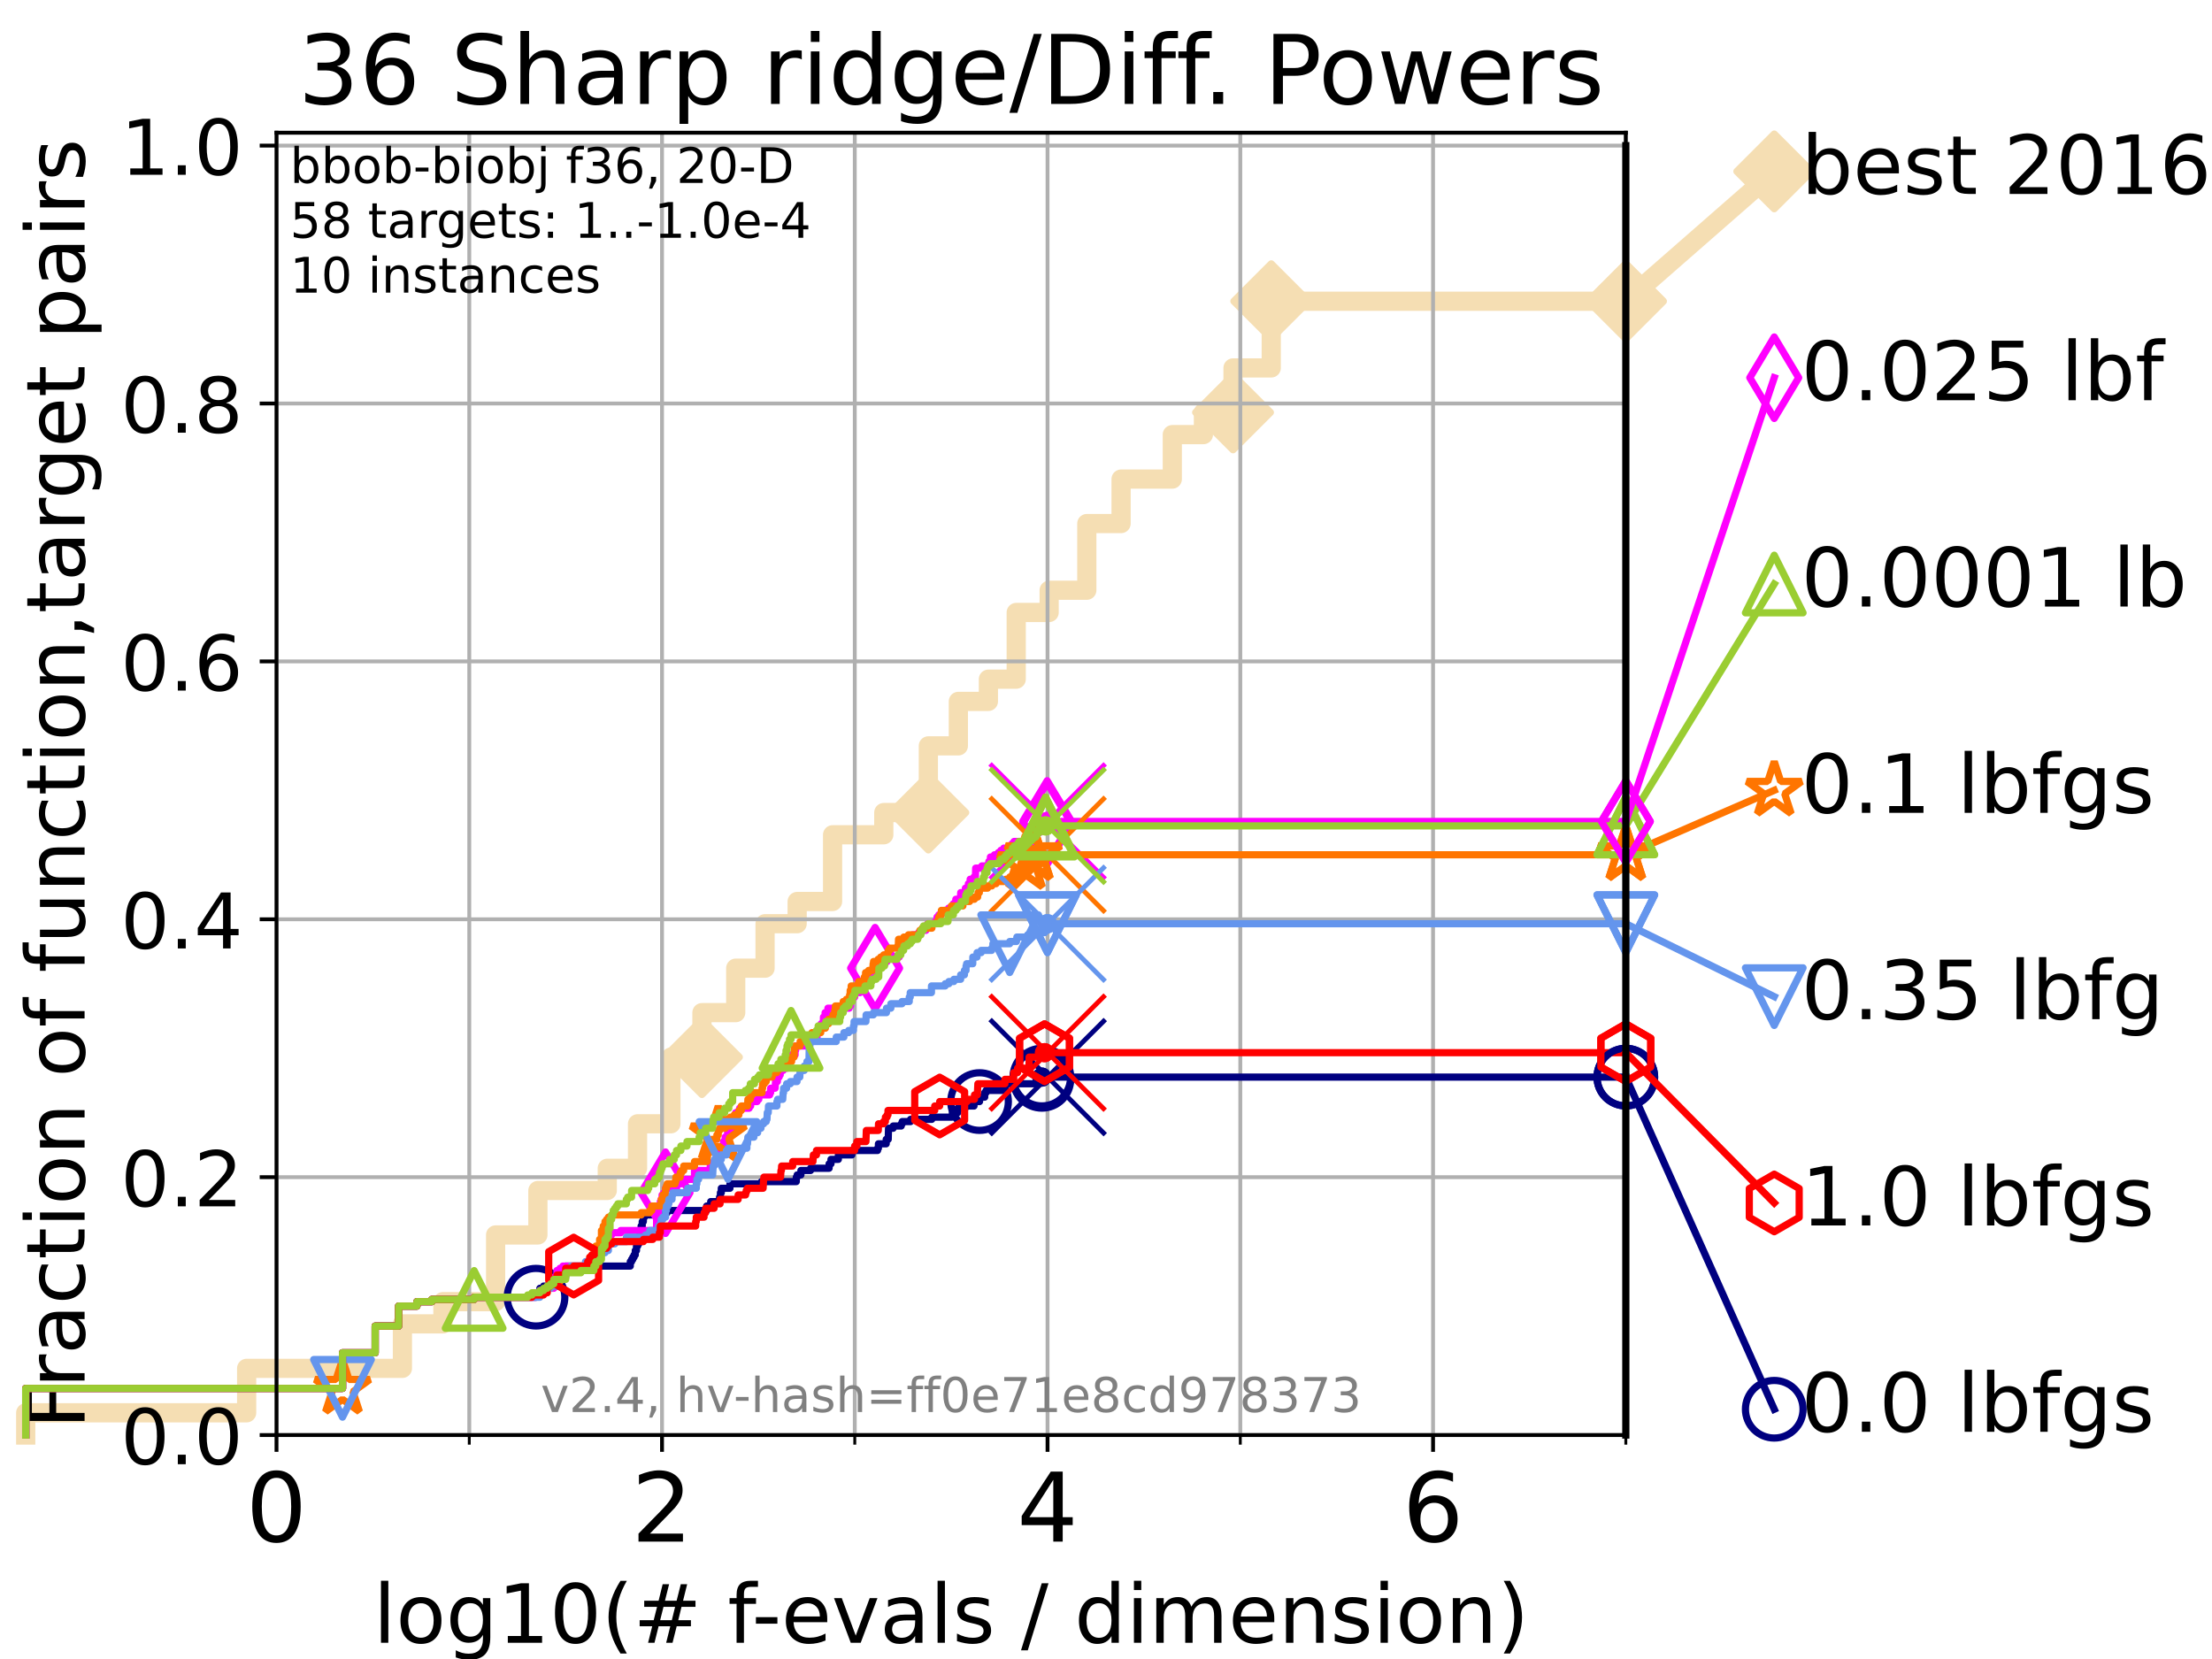 <?xml version="1.0" encoding="utf-8" standalone="no"?>
<!DOCTYPE svg PUBLIC "-//W3C//DTD SVG 1.1//EN"
  "http://www.w3.org/Graphics/SVG/1.1/DTD/svg11.dtd">
<!-- Created with matplotlib (https://matplotlib.org/) -->
<svg height="345.6pt" version="1.1" viewBox="0 0 460.8 345.6" width="460.8pt" xmlns="http://www.w3.org/2000/svg" xmlns:xlink="http://www.w3.org/1999/xlink">
 <defs>
  <style type="text/css">*{stroke-linecap:butt;stroke-linejoin:round;}</style>
 </defs>
 <g id="figure_1">
  <g id="patch_1">
   <path d="M 0 345.6 
L 460.8 345.6 
L 460.8 0 
L 0 0 
z
" style="fill:#ffffff;"/>
  </g>
  <g id="axes_1">
   <g id="patch_2">
    <path d="M 57.6 298.944 
L 338.688 298.944 
L 338.688 27.648 
L 57.6 27.648 
z
" style="fill:#ffffff;"/>
   </g>
   <g id="line2d_1">
    <path d="M 5.357 298.944 
L 5.357 294.313 
L 51.38 294.313 
L 51.38 285.05 
L 83.83 285.05 
L 83.83 275.788 
L 92.267 275.788 
L 92.267 271.157 
L 103.246 271.157 
L 103.246 257.263 
L 112.052 257.263 
L 112.052 248.001 
L 126.507 248.001 
L 126.507 243.37 
L 132.812 243.37 
L 132.812 234.107 
L 139.762 234.107 
L 139.762 220.214 
L 146.227 220.214 
L 146.227 210.951 
L 153.265 210.951 
L 153.265 201.689 
L 159.378 201.689 
L 159.378 192.426 
L 166.064 192.426 
L 166.064 187.795 
L 173.441 187.795 
L 173.441 173.901 
L 184.108 173.901 
L 184.108 169.27 
L 193.392 169.27 
L 193.392 155.377 
L 199.643 155.377 
L 199.643 146.114 
L 205.901 146.114 
L 205.901 141.483 
L 211.696 141.483 
L 211.696 127.589 
L 218.559 127.589 
L 218.559 122.958 
L 226.403 122.958 
L 226.403 109.065 
L 233.542 109.065 
L 233.542 99.802 
L 244.211 99.802 
L 244.211 90.54 
L 250.69 90.54 
L 250.69 85.909 
L 256.86 85.909 
L 256.86 76.646 
L 264.824 76.646 
L 264.824 62.753 
L 338.688 62.753 
" style="fill:none;stroke:#f5deb3;stroke-linecap:square;stroke-width:4;"/>
   </g>
   <g id="line2d_2">
    <defs>
     <path d="M 0 7.778 
L 7.778 0 
L 0 -7.778 
L -7.778 0 
z
" id="m21dc5ac0a0" style="stroke:#f5deb3;stroke-linejoin:miter;stroke-width:1.5;"/>
    </defs>
    <g>
     <use style="fill:#f5deb3;stroke:#f5deb3;stroke-linejoin:miter;stroke-width:1.5;" x="146.227" xlink:href="#m21dc5ac0a0" y="220.214"/>
     <use style="fill:#f5deb3;stroke:#f5deb3;stroke-linejoin:miter;stroke-width:1.5;" x="193.392" xlink:href="#m21dc5ac0a0" y="169.27"/>
     <use style="fill:#f5deb3;stroke:#f5deb3;stroke-linejoin:miter;stroke-width:1.5;" x="256.86" xlink:href="#m21dc5ac0a0" y="85.909"/>
     <use style="fill:#f5deb3;stroke:#f5deb3;stroke-linejoin:miter;stroke-width:1.5;" x="264.824" xlink:href="#m21dc5ac0a0" y="62.753"/>
     <use style="fill:#f5deb3;stroke:#f5deb3;stroke-linejoin:miter;stroke-width:1.5;" x="338.688" xlink:href="#m21dc5ac0a0" y="62.753"/>
    </g>
   </g>
   <g id="line2d_3">
    <path style="fill:none;stroke:#f5deb3;stroke-linecap:square;stroke-width:4;"/>
    <g/>
   </g>
   <g id="line2d_4">
    <path d="M 338.688 62.753 
L 369.608 35.706 
" style="fill:none;stroke:#f5deb3;stroke-linecap:square;stroke-width:4;"/>
    <g>
     <use style="fill:#f5deb3;stroke:#f5deb3;stroke-linejoin:miter;stroke-width:1.5;" x="338.688" xlink:href="#m21dc5ac0a0" y="62.753"/>
     <use style="fill:#f5deb3;stroke:#f5deb3;stroke-linejoin:miter;stroke-width:1.5;" x="369.608" xlink:href="#m21dc5ac0a0" y="35.706"/>
    </g>
   </g>
   <g id="matplotlib.axis_1">
    <g id="xtick_1">
     <g id="line2d_5">
      <path clip-path="url(#p70dd4efe9e)" d="M 57.6 298.944 
L 57.6 27.648 
" style="fill:none;stroke:#b0b0b0;stroke-linecap:square;stroke-width:0.8;"/>
     </g>
     <g id="line2d_6">
      <defs>
       <path d="M 0 0 
L 0 3.5 
" id="m40399234bd" style="stroke:#000000;stroke-width:0.8;"/>
      </defs>
      <g>
       <use style="stroke:#000000;stroke-width:0.8;" x="57.6" xlink:href="#m40399234bd" y="298.944"/>
      </g>
     </g>
     <g id="text_1">
      <!-- 0 -->
      <g transform="translate(51.237 321.141)scale(0.2 -0.2)">
       <defs>
        <path d="M 31.781 66.406 
Q 24.172 66.406 20.328 58.906 
Q 16.5 51.422 16.5 36.375 
Q 16.5 21.391 20.328 13.891 
Q 24.172 6.391 31.781 6.391 
Q 39.453 6.391 43.281 13.891 
Q 47.125 21.391 47.125 36.375 
Q 47.125 51.422 43.281 58.906 
Q 39.453 66.406 31.781 66.406 
z
M 31.781 74.219 
Q 44.047 74.219 50.516 64.516 
Q 56.984 54.828 56.984 36.375 
Q 56.984 17.969 50.516 8.266 
Q 44.047 -1.422 31.781 -1.422 
Q 19.531 -1.422 13.062 8.266 
Q 6.594 17.969 6.594 36.375 
Q 6.594 54.828 13.062 64.516 
Q 19.531 74.219 31.781 74.219 
z
" id="DejaVuSans-48"/>
       </defs>
       <use xlink:href="#DejaVuSans-48"/>
      </g>
     </g>
    </g>
    <g id="xtick_2">
     <g id="line2d_7">
      <path clip-path="url(#p70dd4efe9e)" d="M 137.911 298.944 
L 137.911 27.648 
" style="fill:none;stroke:#b0b0b0;stroke-linecap:square;stroke-width:0.8;"/>
     </g>
     <g id="line2d_8">
      <g>
       <use style="stroke:#000000;stroke-width:0.8;" x="137.911" xlink:href="#m40399234bd" y="298.944"/>
      </g>
     </g>
     <g id="text_2">
      <!-- 2 -->
      <g transform="translate(131.548 321.141)scale(0.2 -0.2)">
       <defs>
        <path d="M 19.188 8.297 
L 53.609 8.297 
L 53.609 0 
L 7.328 0 
L 7.328 8.297 
Q 12.938 14.109 22.625 23.891 
Q 32.328 33.688 34.812 36.531 
Q 39.547 41.844 41.422 45.531 
Q 43.312 49.219 43.312 52.781 
Q 43.312 58.594 39.234 62.25 
Q 35.156 65.922 28.609 65.922 
Q 23.969 65.922 18.812 64.312 
Q 13.672 62.703 7.812 59.422 
L 7.812 69.391 
Q 13.766 71.781 18.938 73 
Q 24.125 74.219 28.422 74.219 
Q 39.75 74.219 46.484 68.547 
Q 53.219 62.891 53.219 53.422 
Q 53.219 48.922 51.531 44.891 
Q 49.859 40.875 45.406 35.406 
Q 44.188 33.984 37.641 27.219 
Q 31.109 20.453 19.188 8.297 
z
" id="DejaVuSans-50"/>
       </defs>
       <use xlink:href="#DejaVuSans-50"/>
      </g>
     </g>
    </g>
    <g id="xtick_3">
     <g id="line2d_9">
      <path clip-path="url(#p70dd4efe9e)" d="M 218.222 298.944 
L 218.222 27.648 
" style="fill:none;stroke:#b0b0b0;stroke-linecap:square;stroke-width:0.8;"/>
     </g>
     <g id="line2d_10">
      <g>
       <use style="stroke:#000000;stroke-width:0.8;" x="218.222" xlink:href="#m40399234bd" y="298.944"/>
      </g>
     </g>
     <g id="text_3">
      <!-- 4 -->
      <g transform="translate(211.859 321.141)scale(0.2 -0.2)">
       <defs>
        <path d="M 37.797 64.312 
L 12.891 25.391 
L 37.797 25.391 
z
M 35.203 72.906 
L 47.609 72.906 
L 47.609 25.391 
L 58.016 25.391 
L 58.016 17.188 
L 47.609 17.188 
L 47.609 0 
L 37.797 0 
L 37.797 17.188 
L 4.891 17.188 
L 4.891 26.703 
z
" id="DejaVuSans-52"/>
       </defs>
       <use xlink:href="#DejaVuSans-52"/>
      </g>
     </g>
    </g>
    <g id="xtick_4">
     <g id="line2d_11">
      <path clip-path="url(#p70dd4efe9e)" d="M 298.533 298.944 
L 298.533 27.648 
" style="fill:none;stroke:#b0b0b0;stroke-linecap:square;stroke-width:0.8;"/>
     </g>
     <g id="line2d_12">
      <g>
       <use style="stroke:#000000;stroke-width:0.8;" x="298.533" xlink:href="#m40399234bd" y="298.944"/>
      </g>
     </g>
     <g id="text_4">
      <!-- 6 -->
      <g transform="translate(292.17 321.141)scale(0.2 -0.2)">
       <defs>
        <path d="M 33.016 40.375 
Q 26.375 40.375 22.484 35.828 
Q 18.609 31.297 18.609 23.391 
Q 18.609 15.531 22.484 10.953 
Q 26.375 6.391 33.016 6.391 
Q 39.656 6.391 43.531 10.953 
Q 47.406 15.531 47.406 23.391 
Q 47.406 31.297 43.531 35.828 
Q 39.656 40.375 33.016 40.375 
z
M 52.594 71.297 
L 52.594 62.312 
Q 48.875 64.062 45.094 64.984 
Q 41.312 65.922 37.594 65.922 
Q 27.828 65.922 22.672 59.328 
Q 17.531 52.734 16.797 39.406 
Q 19.672 43.656 24.016 45.922 
Q 28.375 48.188 33.594 48.188 
Q 44.578 48.188 50.953 41.516 
Q 57.328 34.859 57.328 23.391 
Q 57.328 12.156 50.688 5.359 
Q 44.047 -1.422 33.016 -1.422 
Q 20.359 -1.422 13.672 8.266 
Q 6.984 17.969 6.984 36.375 
Q 6.984 53.656 15.188 63.938 
Q 23.391 74.219 37.203 74.219 
Q 40.922 74.219 44.703 73.484 
Q 48.484 72.75 52.594 71.297 
z
" id="DejaVuSans-54"/>
       </defs>
       <use xlink:href="#DejaVuSans-54"/>
      </g>
     </g>
    </g>
    <g id="xtick_5">
     <g id="line2d_13">
      <path clip-path="url(#p70dd4efe9e)" d="M 97.755 298.944 
L 97.755 27.648 
" style="fill:none;stroke:#b0b0b0;stroke-linecap:square;stroke-width:0.8;"/>
     </g>
     <g id="line2d_14">
      <defs>
       <path d="M 0 0 
L 0 2 
" id="mc0c2b3938b" style="stroke:#000000;stroke-width:0.6;"/>
      </defs>
      <g>
       <use style="stroke:#000000;stroke-width:0.6;" x="97.755" xlink:href="#mc0c2b3938b" y="298.944"/>
      </g>
     </g>
    </g>
    <g id="xtick_6">
     <g id="line2d_15">
      <path clip-path="url(#p70dd4efe9e)" d="M 178.066 298.944 
L 178.066 27.648 
" style="fill:none;stroke:#b0b0b0;stroke-linecap:square;stroke-width:0.8;"/>
     </g>
     <g id="line2d_16">
      <g>
       <use style="stroke:#000000;stroke-width:0.6;" x="178.066" xlink:href="#mc0c2b3938b" y="298.944"/>
      </g>
     </g>
    </g>
    <g id="xtick_7">
     <g id="line2d_17">
      <path clip-path="url(#p70dd4efe9e)" d="M 258.377 298.944 
L 258.377 27.648 
" style="fill:none;stroke:#b0b0b0;stroke-linecap:square;stroke-width:0.8;"/>
     </g>
     <g id="line2d_18">
      <g>
       <use style="stroke:#000000;stroke-width:0.6;" x="258.377" xlink:href="#mc0c2b3938b" y="298.944"/>
      </g>
     </g>
    </g>
    <g id="xtick_8">
     <g id="line2d_19">
      <path clip-path="url(#p70dd4efe9e)" d="M 338.688 298.944 
L 338.688 27.648 
" style="fill:none;stroke:#b0b0b0;stroke-linecap:square;stroke-width:0.8;"/>
     </g>
     <g id="line2d_20">
      <g>
       <use style="stroke:#000000;stroke-width:0.6;" x="338.688" xlink:href="#mc0c2b3938b" y="298.944"/>
      </g>
     </g>
    </g>
    <g id="text_5">
     <!-- log10(# f-evals / dimension) -->
     <g transform="translate(77.764 342.218)scale(0.17 -0.17)">
      <defs>
       <path d="M 9.422 75.984 
L 18.406 75.984 
L 18.406 0 
L 9.422 0 
z
" id="DejaVuSans-108"/>
       <path d="M 30.609 48.391 
Q 23.391 48.391 19.188 42.75 
Q 14.984 37.109 14.984 27.297 
Q 14.984 17.484 19.156 11.844 
Q 23.344 6.203 30.609 6.203 
Q 37.797 6.203 41.984 11.859 
Q 46.188 17.531 46.188 27.297 
Q 46.188 37.016 41.984 42.703 
Q 37.797 48.391 30.609 48.391 
z
M 30.609 56 
Q 42.328 56 49.016 48.375 
Q 55.719 40.766 55.719 27.297 
Q 55.719 13.875 49.016 6.219 
Q 42.328 -1.422 30.609 -1.422 
Q 18.844 -1.422 12.172 6.219 
Q 5.516 13.875 5.516 27.297 
Q 5.516 40.766 12.172 48.375 
Q 18.844 56 30.609 56 
z
" id="DejaVuSans-111"/>
       <path d="M 45.406 27.984 
Q 45.406 37.75 41.375 43.109 
Q 37.359 48.484 30.078 48.484 
Q 22.859 48.484 18.828 43.109 
Q 14.797 37.75 14.797 27.984 
Q 14.797 18.266 18.828 12.891 
Q 22.859 7.516 30.078 7.516 
Q 37.359 7.516 41.375 12.891 
Q 45.406 18.266 45.406 27.984 
z
M 54.391 6.781 
Q 54.391 -7.172 48.188 -13.984 
Q 42 -20.797 29.203 -20.797 
Q 24.469 -20.797 20.266 -20.094 
Q 16.062 -19.391 12.109 -17.922 
L 12.109 -9.188 
Q 16.062 -11.328 19.922 -12.344 
Q 23.781 -13.375 27.781 -13.375 
Q 36.625 -13.375 41.016 -8.766 
Q 45.406 -4.156 45.406 5.172 
L 45.406 9.625 
Q 42.625 4.781 38.281 2.391 
Q 33.938 0 27.875 0 
Q 17.828 0 11.672 7.656 
Q 5.516 15.328 5.516 27.984 
Q 5.516 40.672 11.672 48.328 
Q 17.828 56 27.875 56 
Q 33.938 56 38.281 53.609 
Q 42.625 51.219 45.406 46.391 
L 45.406 54.688 
L 54.391 54.688 
z
" id="DejaVuSans-103"/>
       <path d="M 12.406 8.297 
L 28.516 8.297 
L 28.516 63.922 
L 10.984 60.406 
L 10.984 69.391 
L 28.422 72.906 
L 38.281 72.906 
L 38.281 8.297 
L 54.391 8.297 
L 54.391 0 
L 12.406 0 
z
" id="DejaVuSans-49"/>
       <path d="M 31 75.875 
Q 24.469 64.656 21.281 53.656 
Q 18.109 42.672 18.109 31.391 
Q 18.109 20.125 21.312 9.062 
Q 24.516 -2 31 -13.188 
L 23.188 -13.188 
Q 15.875 -1.703 12.234 9.375 
Q 8.594 20.453 8.594 31.391 
Q 8.594 42.281 12.203 53.312 
Q 15.828 64.359 23.188 75.875 
z
" id="DejaVuSans-40"/>
       <path d="M 51.125 44 
L 36.922 44 
L 32.812 27.688 
L 47.125 27.688 
z
M 43.797 71.781 
L 38.719 51.516 
L 52.984 51.516 
L 58.109 71.781 
L 65.922 71.781 
L 60.891 51.516 
L 76.125 51.516 
L 76.125 44 
L 58.984 44 
L 54.984 27.688 
L 70.516 27.688 
L 70.516 20.219 
L 53.078 20.219 
L 48 0 
L 40.188 0 
L 45.219 20.219 
L 30.906 20.219 
L 25.875 0 
L 18.016 0 
L 23.094 20.219 
L 7.719 20.219 
L 7.719 27.688 
L 24.906 27.688 
L 29 44 
L 13.281 44 
L 13.281 51.516 
L 30.906 51.516 
L 35.891 71.781 
z
" id="DejaVuSans-35"/>
       <path id="DejaVuSans-32"/>
       <path d="M 37.109 75.984 
L 37.109 68.5 
L 28.516 68.5 
Q 23.688 68.5 21.797 66.547 
Q 19.922 64.594 19.922 59.516 
L 19.922 54.688 
L 34.719 54.688 
L 34.719 47.703 
L 19.922 47.703 
L 19.922 0 
L 10.891 0 
L 10.891 47.703 
L 2.297 47.703 
L 2.297 54.688 
L 10.891 54.688 
L 10.891 58.5 
Q 10.891 67.625 15.141 71.797 
Q 19.391 75.984 28.609 75.984 
z
" id="DejaVuSans-102"/>
       <path d="M 4.891 31.391 
L 31.203 31.391 
L 31.203 23.391 
L 4.891 23.391 
z
" id="DejaVuSans-45"/>
       <path d="M 56.203 29.594 
L 56.203 25.203 
L 14.891 25.203 
Q 15.484 15.922 20.484 11.062 
Q 25.484 6.203 34.422 6.203 
Q 39.594 6.203 44.453 7.469 
Q 49.312 8.734 54.109 11.281 
L 54.109 2.781 
Q 49.266 0.734 44.188 -0.344 
Q 39.109 -1.422 33.891 -1.422 
Q 20.797 -1.422 13.156 6.188 
Q 5.516 13.812 5.516 26.812 
Q 5.516 40.234 12.766 48.109 
Q 20.016 56 32.328 56 
Q 43.359 56 49.781 48.891 
Q 56.203 41.797 56.203 29.594 
z
M 47.219 32.234 
Q 47.125 39.594 43.094 43.984 
Q 39.062 48.391 32.422 48.391 
Q 24.906 48.391 20.391 44.141 
Q 15.875 39.891 15.188 32.172 
z
" id="DejaVuSans-101"/>
       <path d="M 2.984 54.688 
L 12.5 54.688 
L 29.594 8.797 
L 46.688 54.688 
L 56.203 54.688 
L 35.688 0 
L 23.484 0 
z
" id="DejaVuSans-118"/>
       <path d="M 34.281 27.484 
Q 23.391 27.484 19.188 25 
Q 14.984 22.516 14.984 16.5 
Q 14.984 11.719 18.141 8.906 
Q 21.297 6.109 26.703 6.109 
Q 34.188 6.109 38.703 11.406 
Q 43.219 16.703 43.219 25.484 
L 43.219 27.484 
z
M 52.203 31.203 
L 52.203 0 
L 43.219 0 
L 43.219 8.297 
Q 40.141 3.328 35.547 0.953 
Q 30.953 -1.422 24.312 -1.422 
Q 15.922 -1.422 10.953 3.297 
Q 6 8.016 6 15.922 
Q 6 25.141 12.172 29.828 
Q 18.359 34.516 30.609 34.516 
L 43.219 34.516 
L 43.219 35.406 
Q 43.219 41.609 39.141 45 
Q 35.062 48.391 27.688 48.391 
Q 23 48.391 18.547 47.266 
Q 14.109 46.141 10.016 43.891 
L 10.016 52.203 
Q 14.938 54.109 19.578 55.047 
Q 24.219 56 28.609 56 
Q 40.484 56 46.344 49.844 
Q 52.203 43.703 52.203 31.203 
z
" id="DejaVuSans-97"/>
       <path d="M 44.281 53.078 
L 44.281 44.578 
Q 40.484 46.531 36.375 47.5 
Q 32.281 48.484 27.875 48.484 
Q 21.188 48.484 17.844 46.438 
Q 14.5 44.391 14.5 40.281 
Q 14.5 37.156 16.891 35.375 
Q 19.281 33.594 26.516 31.984 
L 29.594 31.297 
Q 39.156 29.25 43.188 25.516 
Q 47.219 21.781 47.219 15.094 
Q 47.219 7.469 41.188 3.016 
Q 35.156 -1.422 24.609 -1.422 
Q 20.219 -1.422 15.453 -0.562 
Q 10.688 0.297 5.422 2 
L 5.422 11.281 
Q 10.406 8.688 15.234 7.391 
Q 20.062 6.109 24.812 6.109 
Q 31.156 6.109 34.562 8.281 
Q 37.984 10.453 37.984 14.406 
Q 37.984 18.062 35.516 20.016 
Q 33.062 21.969 24.703 23.781 
L 21.578 24.516 
Q 13.234 26.266 9.516 29.906 
Q 5.812 33.547 5.812 39.891 
Q 5.812 47.609 11.281 51.797 
Q 16.75 56 26.812 56 
Q 31.781 56 36.172 55.266 
Q 40.578 54.547 44.281 53.078 
z
" id="DejaVuSans-115"/>
       <path d="M 25.391 72.906 
L 33.688 72.906 
L 8.297 -9.281 
L 0 -9.281 
z
" id="DejaVuSans-47"/>
       <path d="M 45.406 46.391 
L 45.406 75.984 
L 54.391 75.984 
L 54.391 0 
L 45.406 0 
L 45.406 8.203 
Q 42.578 3.328 38.25 0.953 
Q 33.938 -1.422 27.875 -1.422 
Q 17.969 -1.422 11.734 6.484 
Q 5.516 14.406 5.516 27.297 
Q 5.516 40.188 11.734 48.094 
Q 17.969 56 27.875 56 
Q 33.938 56 38.25 53.625 
Q 42.578 51.266 45.406 46.391 
z
M 14.797 27.297 
Q 14.797 17.391 18.875 11.75 
Q 22.953 6.109 30.078 6.109 
Q 37.203 6.109 41.297 11.75 
Q 45.406 17.391 45.406 27.297 
Q 45.406 37.203 41.297 42.844 
Q 37.203 48.484 30.078 48.484 
Q 22.953 48.484 18.875 42.844 
Q 14.797 37.203 14.797 27.297 
z
" id="DejaVuSans-100"/>
       <path d="M 9.422 54.688 
L 18.406 54.688 
L 18.406 0 
L 9.422 0 
z
M 9.422 75.984 
L 18.406 75.984 
L 18.406 64.594 
L 9.422 64.594 
z
" id="DejaVuSans-105"/>
       <path d="M 52 44.188 
Q 55.375 50.25 60.062 53.125 
Q 64.75 56 71.094 56 
Q 79.641 56 84.281 50.016 
Q 88.922 44.047 88.922 33.016 
L 88.922 0 
L 79.891 0 
L 79.891 32.719 
Q 79.891 40.578 77.094 44.375 
Q 74.312 48.188 68.609 48.188 
Q 61.625 48.188 57.562 43.547 
Q 53.516 38.922 53.516 30.906 
L 53.516 0 
L 44.484 0 
L 44.484 32.719 
Q 44.484 40.625 41.703 44.406 
Q 38.922 48.188 33.109 48.188 
Q 26.219 48.188 22.156 43.531 
Q 18.109 38.875 18.109 30.906 
L 18.109 0 
L 9.078 0 
L 9.078 54.688 
L 18.109 54.688 
L 18.109 46.188 
Q 21.188 51.219 25.484 53.609 
Q 29.781 56 35.688 56 
Q 41.656 56 45.828 52.969 
Q 50 49.953 52 44.188 
z
" id="DejaVuSans-109"/>
       <path d="M 54.891 33.016 
L 54.891 0 
L 45.906 0 
L 45.906 32.719 
Q 45.906 40.484 42.875 44.328 
Q 39.844 48.188 33.797 48.188 
Q 26.516 48.188 22.312 43.547 
Q 18.109 38.922 18.109 30.906 
L 18.109 0 
L 9.078 0 
L 9.078 54.688 
L 18.109 54.688 
L 18.109 46.188 
Q 21.344 51.125 25.703 53.562 
Q 30.078 56 35.797 56 
Q 45.219 56 50.047 50.172 
Q 54.891 44.344 54.891 33.016 
z
" id="DejaVuSans-110"/>
       <path d="M 8.016 75.875 
L 15.828 75.875 
Q 23.141 64.359 26.781 53.312 
Q 30.422 42.281 30.422 31.391 
Q 30.422 20.453 26.781 9.375 
Q 23.141 -1.703 15.828 -13.188 
L 8.016 -13.188 
Q 14.5 -2 17.703 9.062 
Q 20.906 20.125 20.906 31.391 
Q 20.906 42.672 17.703 53.656 
Q 14.5 64.656 8.016 75.875 
z
" id="DejaVuSans-41"/>
      </defs>
      <use xlink:href="#DejaVuSans-108"/>
      <use x="27.783" xlink:href="#DejaVuSans-111"/>
      <use x="88.965" xlink:href="#DejaVuSans-103"/>
      <use x="152.441" xlink:href="#DejaVuSans-49"/>
      <use x="216.064" xlink:href="#DejaVuSans-48"/>
      <use x="279.688" xlink:href="#DejaVuSans-40"/>
      <use x="318.701" xlink:href="#DejaVuSans-35"/>
      <use x="402.49" xlink:href="#DejaVuSans-32"/>
      <use x="434.277" xlink:href="#DejaVuSans-102"/>
      <use x="463.982" xlink:href="#DejaVuSans-45"/>
      <use x="500.066" xlink:href="#DejaVuSans-101"/>
      <use x="561.59" xlink:href="#DejaVuSans-118"/>
      <use x="620.77" xlink:href="#DejaVuSans-97"/>
      <use x="682.049" xlink:href="#DejaVuSans-108"/>
      <use x="709.832" xlink:href="#DejaVuSans-115"/>
      <use x="761.932" xlink:href="#DejaVuSans-32"/>
      <use x="793.719" xlink:href="#DejaVuSans-47"/>
      <use x="827.41" xlink:href="#DejaVuSans-32"/>
      <use x="859.197" xlink:href="#DejaVuSans-100"/>
      <use x="922.674" xlink:href="#DejaVuSans-105"/>
      <use x="950.457" xlink:href="#DejaVuSans-109"/>
      <use x="1047.869" xlink:href="#DejaVuSans-101"/>
      <use x="1109.393" xlink:href="#DejaVuSans-110"/>
      <use x="1172.771" xlink:href="#DejaVuSans-115"/>
      <use x="1224.871" xlink:href="#DejaVuSans-105"/>
      <use x="1252.654" xlink:href="#DejaVuSans-111"/>
      <use x="1313.836" xlink:href="#DejaVuSans-110"/>
      <use x="1377.215" xlink:href="#DejaVuSans-41"/>
     </g>
    </g>
   </g>
   <g id="matplotlib.axis_2">
    <g id="ytick_1">
     <g id="line2d_21">
      <path clip-path="url(#p70dd4efe9e)" d="M 57.6 298.944 
L 338.688 298.944 
" style="fill:none;stroke:#b0b0b0;stroke-linecap:square;stroke-width:0.8;"/>
     </g>
     <g id="line2d_22">
      <defs>
       <path d="M 0 0 
L -3.5 0 
" id="mccb11197f3" style="stroke:#000000;stroke-width:0.8;"/>
      </defs>
      <g>
       <use style="stroke:#000000;stroke-width:0.8;" x="57.6" xlink:href="#mccb11197f3" y="298.944"/>
      </g>
     </g>
     <g id="text_6">
      <!-- 0.0 -->
      <g transform="translate(25.155 305.023)scale(0.16 -0.16)">
       <defs>
        <path d="M 10.688 12.406 
L 21 12.406 
L 21 0 
L 10.688 0 
z
" id="DejaVuSans-46"/>
       </defs>
       <use xlink:href="#DejaVuSans-48"/>
       <use x="63.623" xlink:href="#DejaVuSans-46"/>
       <use x="95.41" xlink:href="#DejaVuSans-48"/>
      </g>
     </g>
    </g>
    <g id="ytick_2">
     <g id="line2d_23">
      <path clip-path="url(#p70dd4efe9e)" d="M 57.6 245.222 
L 338.688 245.222 
" style="fill:none;stroke:#b0b0b0;stroke-linecap:square;stroke-width:0.8;"/>
     </g>
     <g id="line2d_24">
      <g>
       <use style="stroke:#000000;stroke-width:0.8;" x="57.6" xlink:href="#mccb11197f3" y="245.222"/>
      </g>
     </g>
     <g id="text_7">
      <!-- 0.2 -->
      <g transform="translate(25.155 251.301)scale(0.16 -0.16)">
       <use xlink:href="#DejaVuSans-48"/>
       <use x="63.623" xlink:href="#DejaVuSans-46"/>
       <use x="95.41" xlink:href="#DejaVuSans-50"/>
      </g>
     </g>
    </g>
    <g id="ytick_3">
     <g id="line2d_25">
      <path clip-path="url(#p70dd4efe9e)" d="M 57.6 191.5 
L 338.688 191.5 
" style="fill:none;stroke:#b0b0b0;stroke-linecap:square;stroke-width:0.8;"/>
     </g>
     <g id="line2d_26">
      <g>
       <use style="stroke:#000000;stroke-width:0.8;" x="57.6" xlink:href="#mccb11197f3" y="191.5"/>
      </g>
     </g>
     <g id="text_8">
      <!-- 0.4 -->
      <g transform="translate(25.155 197.579)scale(0.16 -0.16)">
       <use xlink:href="#DejaVuSans-48"/>
       <use x="63.623" xlink:href="#DejaVuSans-46"/>
       <use x="95.41" xlink:href="#DejaVuSans-52"/>
      </g>
     </g>
    </g>
    <g id="ytick_4">
     <g id="line2d_27">
      <path clip-path="url(#p70dd4efe9e)" d="M 57.6 137.778 
L 338.688 137.778 
" style="fill:none;stroke:#b0b0b0;stroke-linecap:square;stroke-width:0.8;"/>
     </g>
     <g id="line2d_28">
      <g>
       <use style="stroke:#000000;stroke-width:0.8;" x="57.6" xlink:href="#mccb11197f3" y="137.778"/>
      </g>
     </g>
     <g id="text_9">
      <!-- 0.6 -->
      <g transform="translate(25.155 143.857)scale(0.16 -0.16)">
       <use xlink:href="#DejaVuSans-48"/>
       <use x="63.623" xlink:href="#DejaVuSans-46"/>
       <use x="95.41" xlink:href="#DejaVuSans-54"/>
      </g>
     </g>
    </g>
    <g id="ytick_5">
     <g id="line2d_29">
      <path clip-path="url(#p70dd4efe9e)" d="M 57.6 84.056 
L 338.688 84.056 
" style="fill:none;stroke:#b0b0b0;stroke-linecap:square;stroke-width:0.8;"/>
     </g>
     <g id="line2d_30">
      <g>
       <use style="stroke:#000000;stroke-width:0.8;" x="57.6" xlink:href="#mccb11197f3" y="84.056"/>
      </g>
     </g>
     <g id="text_10">
      <!-- 0.8 -->
      <g transform="translate(25.155 90.135)scale(0.16 -0.16)">
       <defs>
        <path d="M 31.781 34.625 
Q 24.75 34.625 20.719 30.859 
Q 16.703 27.094 16.703 20.516 
Q 16.703 13.922 20.719 10.156 
Q 24.75 6.391 31.781 6.391 
Q 38.812 6.391 42.859 10.172 
Q 46.922 13.969 46.922 20.516 
Q 46.922 27.094 42.891 30.859 
Q 38.875 34.625 31.781 34.625 
z
M 21.922 38.812 
Q 15.578 40.375 12.031 44.719 
Q 8.5 49.078 8.5 55.328 
Q 8.5 64.062 14.719 69.141 
Q 20.953 74.219 31.781 74.219 
Q 42.672 74.219 48.875 69.141 
Q 55.078 64.062 55.078 55.328 
Q 55.078 49.078 51.531 44.719 
Q 48 40.375 41.703 38.812 
Q 48.828 37.156 52.797 32.312 
Q 56.781 27.484 56.781 20.516 
Q 56.781 9.906 50.312 4.234 
Q 43.844 -1.422 31.781 -1.422 
Q 19.734 -1.422 13.25 4.234 
Q 6.781 9.906 6.781 20.516 
Q 6.781 27.484 10.781 32.312 
Q 14.797 37.156 21.922 38.812 
z
M 18.312 54.391 
Q 18.312 48.734 21.844 45.562 
Q 25.391 42.391 31.781 42.391 
Q 38.141 42.391 41.719 45.562 
Q 45.312 48.734 45.312 54.391 
Q 45.312 60.062 41.719 63.234 
Q 38.141 66.406 31.781 66.406 
Q 25.391 66.406 21.844 63.234 
Q 18.312 60.062 18.312 54.391 
z
" id="DejaVuSans-56"/>
       </defs>
       <use xlink:href="#DejaVuSans-48"/>
       <use x="63.623" xlink:href="#DejaVuSans-46"/>
       <use x="95.41" xlink:href="#DejaVuSans-56"/>
      </g>
     </g>
    </g>
    <g id="ytick_6">
     <g id="line2d_31">
      <path clip-path="url(#p70dd4efe9e)" d="M 57.6 30.334 
L 338.688 30.334 
" style="fill:none;stroke:#b0b0b0;stroke-linecap:square;stroke-width:0.8;"/>
     </g>
     <g id="line2d_32">
      <g>
       <use style="stroke:#000000;stroke-width:0.8;" x="57.6" xlink:href="#mccb11197f3" y="30.334"/>
      </g>
     </g>
     <g id="text_11">
      <!-- 1.0 -->
      <g transform="translate(25.155 36.413)scale(0.16 -0.16)">
       <use xlink:href="#DejaVuSans-49"/>
       <use x="63.623" xlink:href="#DejaVuSans-46"/>
       <use x="95.41" xlink:href="#DejaVuSans-48"/>
      </g>
     </g>
    </g>
    <g id="text_12">
     <!-- Fraction of function,target pairs -->
     <g transform="translate(17.62 297.681)rotate(-90)scale(0.17 -0.17)">
      <defs>
       <path d="M 9.812 72.906 
L 51.703 72.906 
L 51.703 64.594 
L 19.672 64.594 
L 19.672 43.109 
L 48.578 43.109 
L 48.578 34.812 
L 19.672 34.812 
L 19.672 0 
L 9.812 0 
z
" id="DejaVuSans-70"/>
       <path d="M 41.109 46.297 
Q 39.594 47.172 37.812 47.578 
Q 36.031 48 33.891 48 
Q 26.266 48 22.188 43.047 
Q 18.109 38.094 18.109 28.812 
L 18.109 0 
L 9.078 0 
L 9.078 54.688 
L 18.109 54.688 
L 18.109 46.188 
Q 20.953 51.172 25.484 53.578 
Q 30.031 56 36.531 56 
Q 37.453 56 38.578 55.875 
Q 39.703 55.766 41.062 55.516 
z
" id="DejaVuSans-114"/>
       <path d="M 48.781 52.594 
L 48.781 44.188 
Q 44.969 46.297 41.141 47.344 
Q 37.312 48.391 33.406 48.391 
Q 24.656 48.391 19.812 42.844 
Q 14.984 37.312 14.984 27.297 
Q 14.984 17.281 19.812 11.734 
Q 24.656 6.203 33.406 6.203 
Q 37.312 6.203 41.141 7.25 
Q 44.969 8.297 48.781 10.406 
L 48.781 2.094 
Q 45.016 0.344 40.984 -0.531 
Q 36.969 -1.422 32.422 -1.422 
Q 20.062 -1.422 12.781 6.344 
Q 5.516 14.109 5.516 27.297 
Q 5.516 40.672 12.859 48.328 
Q 20.219 56 33.016 56 
Q 37.156 56 41.109 55.141 
Q 45.062 54.297 48.781 52.594 
z
" id="DejaVuSans-99"/>
       <path d="M 18.312 70.219 
L 18.312 54.688 
L 36.812 54.688 
L 36.812 47.703 
L 18.312 47.703 
L 18.312 18.016 
Q 18.312 11.328 20.141 9.422 
Q 21.969 7.516 27.594 7.516 
L 36.812 7.516 
L 36.812 0 
L 27.594 0 
Q 17.188 0 13.234 3.875 
Q 9.281 7.766 9.281 18.016 
L 9.281 47.703 
L 2.688 47.703 
L 2.688 54.688 
L 9.281 54.688 
L 9.281 70.219 
z
" id="DejaVuSans-116"/>
       <path d="M 8.5 21.578 
L 8.5 54.688 
L 17.484 54.688 
L 17.484 21.922 
Q 17.484 14.156 20.5 10.266 
Q 23.531 6.391 29.594 6.391 
Q 36.859 6.391 41.078 11.031 
Q 45.312 15.672 45.312 23.688 
L 45.312 54.688 
L 54.297 54.688 
L 54.297 0 
L 45.312 0 
L 45.312 8.406 
Q 42.047 3.422 37.719 1 
Q 33.406 -1.422 27.688 -1.422 
Q 18.266 -1.422 13.375 4.438 
Q 8.5 10.297 8.5 21.578 
z
M 31.109 56 
z
" id="DejaVuSans-117"/>
       <path d="M 11.719 12.406 
L 22.016 12.406 
L 22.016 4 
L 14.016 -11.625 
L 7.719 -11.625 
L 11.719 4 
z
" id="DejaVuSans-44"/>
       <path d="M 18.109 8.203 
L 18.109 -20.797 
L 9.078 -20.797 
L 9.078 54.688 
L 18.109 54.688 
L 18.109 46.391 
Q 20.953 51.266 25.266 53.625 
Q 29.594 56 35.594 56 
Q 45.562 56 51.781 48.094 
Q 58.016 40.188 58.016 27.297 
Q 58.016 14.406 51.781 6.484 
Q 45.562 -1.422 35.594 -1.422 
Q 29.594 -1.422 25.266 0.953 
Q 20.953 3.328 18.109 8.203 
z
M 48.688 27.297 
Q 48.688 37.203 44.609 42.844 
Q 40.531 48.484 33.406 48.484 
Q 26.266 48.484 22.188 42.844 
Q 18.109 37.203 18.109 27.297 
Q 18.109 17.391 22.188 11.75 
Q 26.266 6.109 33.406 6.109 
Q 40.531 6.109 44.609 11.75 
Q 48.688 17.391 48.688 27.297 
z
" id="DejaVuSans-112"/>
      </defs>
      <use xlink:href="#DejaVuSans-70"/>
      <use x="50.27" xlink:href="#DejaVuSans-114"/>
      <use x="91.383" xlink:href="#DejaVuSans-97"/>
      <use x="152.662" xlink:href="#DejaVuSans-99"/>
      <use x="207.643" xlink:href="#DejaVuSans-116"/>
      <use x="246.852" xlink:href="#DejaVuSans-105"/>
      <use x="274.635" xlink:href="#DejaVuSans-111"/>
      <use x="335.816" xlink:href="#DejaVuSans-110"/>
      <use x="399.195" xlink:href="#DejaVuSans-32"/>
      <use x="430.982" xlink:href="#DejaVuSans-111"/>
      <use x="492.164" xlink:href="#DejaVuSans-102"/>
      <use x="527.369" xlink:href="#DejaVuSans-32"/>
      <use x="559.156" xlink:href="#DejaVuSans-102"/>
      <use x="594.361" xlink:href="#DejaVuSans-117"/>
      <use x="657.74" xlink:href="#DejaVuSans-110"/>
      <use x="721.119" xlink:href="#DejaVuSans-99"/>
      <use x="776.1" xlink:href="#DejaVuSans-116"/>
      <use x="815.309" xlink:href="#DejaVuSans-105"/>
      <use x="843.092" xlink:href="#DejaVuSans-111"/>
      <use x="904.273" xlink:href="#DejaVuSans-110"/>
      <use x="967.652" xlink:href="#DejaVuSans-44"/>
      <use x="999.439" xlink:href="#DejaVuSans-116"/>
      <use x="1038.648" xlink:href="#DejaVuSans-97"/>
      <use x="1099.928" xlink:href="#DejaVuSans-114"/>
      <use x="1139.291" xlink:href="#DejaVuSans-103"/>
      <use x="1202.768" xlink:href="#DejaVuSans-101"/>
      <use x="1264.291" xlink:href="#DejaVuSans-116"/>
      <use x="1303.5" xlink:href="#DejaVuSans-32"/>
      <use x="1335.287" xlink:href="#DejaVuSans-112"/>
      <use x="1398.764" xlink:href="#DejaVuSans-97"/>
      <use x="1460.043" xlink:href="#DejaVuSans-105"/>
      <use x="1487.826" xlink:href="#DejaVuSans-114"/>
      <use x="1528.939" xlink:href="#DejaVuSans-115"/>
     </g>
    </g>
   </g>
   <g id="line2d_33">
    <defs>
     <path d="M 0 1.5 
C 0.398 1.5 0.779 1.342 1.061 1.061 
C 1.342 0.779 1.5 0.398 1.5 0 
C 1.5 -0.398 1.342 -0.779 1.061 -1.061 
C 0.779 -1.342 0.398 -1.5 0 -1.5 
C -0.398 -1.5 -0.779 -1.342 -1.061 -1.061 
C -1.342 -0.779 -1.5 -0.398 -1.5 0 
C -1.5 0.398 -1.342 0.779 -1.061 1.061 
C -0.779 1.342 -0.398 1.5 0 1.5 
z
" id="m1541ec4f16" style="stroke:#f5deb3;"/>
    </defs>
    <g>
     <use style="fill:#f5deb3;stroke:#f5deb3;" x="264.824" xlink:href="#m1541ec4f16" y="62.753"/>
     <use style="fill:#f5deb3;stroke:#f5deb3;" x="264.824" xlink:href="#m1541ec4f16" y="62.753"/>
    </g>
   </g>
   <g id="line2d_34">
    <defs>
     <path d="M 0 1.5 
C 0.398 1.5 0.779 1.342 1.061 1.061 
C 1.342 0.779 1.5 0.398 1.5 0 
C 1.5 -0.398 1.342 -0.779 1.061 -1.061 
C 0.779 -1.342 0.398 -1.5 0 -1.5 
C -0.398 -1.5 -0.779 -1.342 -1.061 -1.061 
C -1.342 -0.779 -1.5 -0.398 -1.5 0 
C -1.5 0.398 -1.342 0.779 -1.061 1.061 
C -0.779 1.342 -0.398 1.5 0 1.5 
z
" id="m1b7a1a88d6" style="stroke:#000080;"/>
    </defs>
    <g>
     <use style="fill:#000080;stroke:#000080;" x="217.037" xlink:href="#m1b7a1a88d6" y="224.382"/>
     <use style="fill:#000080;stroke:#000080;" x="217.037" xlink:href="#m1b7a1a88d6" y="224.382"/>
    </g>
   </g>
   <g id="line2d_35">
    <path d="M 5.357 298.944 
L 5.357 289.218 
L 71.35 289.218 
L 71.35 281.809 
L 78.155 281.809 
L 78.155 276.251 
L 83.037 276.251 
L 83.037 272.083 
L 86.847 272.083 
L 86.847 271.157 
L 89.973 271.157 
L 89.973 270.694 
L 98.772 270.694 
L 98.772 270.231 
L 111.663 270.231 
L 111.663 269.304 
L 112.469 269.304 
L 112.469 268.378 
L 113.24 268.378 
L 113.24 267.915 
L 116.02 267.915 
L 116.02 266.989 
L 116.651 266.989 
L 116.651 266.526 
L 117.26 266.526 
L 117.26 265.136 
L 117.848 265.136 
L 117.848 263.747 
L 131.3 263.747 
L 131.3 262.821 
L 131.566 262.821 
L 131.566 262.357 
L 131.827 262.357 
L 131.827 261.894 
L 132.085 261.894 
L 132.085 261.431 
L 132.339 261.431 
L 132.339 260.505 
L 132.589 260.505 
L 132.589 259.579 
L 132.836 259.579 
L 132.836 259.116 
L 133.079 259.116 
L 133.079 258.653 
L 133.319 258.653 
L 133.319 256.337 
L 133.555 256.337 
L 133.555 255.411 
L 133.789 255.411 
L 133.789 254.484 
L 134.019 254.484 
L 134.019 253.558 
L 134.247 253.558 
L 134.247 253.095 
L 138.628 253.095 
L 138.628 252.632 
L 138.976 252.632 
L 138.976 252.169 
L 147.206 252.169 
L 147.206 251.243 
L 148.05 251.243 
L 148.05 250.316 
L 149.894 250.316 
L 149.894 249.39 
L 150.077 249.39 
L 150.077 248.464 
L 150.258 248.464 
L 150.258 247.538 
L 152.061 247.538 
L 152.061 246.611 
L 158.631 246.611 
L 158.631 246.148 
L 165.882 246.148 
L 165.882 245.222 
L 166.065 245.222 
L 166.065 244.759 
L 166.847 244.759 
L 166.847 243.833 
L 168.856 243.833 
L 168.856 243.37 
L 172.716 243.37 
L 172.716 242.443 
L 173.111 242.443 
L 173.111 241.517 
L 174.646 241.517 
L 174.646 240.591 
L 177.462 240.591 
L 177.462 239.665 
L 182.811 239.665 
L 182.811 239.201 
L 182.99 239.201 
L 182.99 238.275 
L 184.612 238.275 
L 184.612 237.349 
L 185.034 237.349 
L 185.095 235.033 
L 186.062 235.033 
L 186.062 234.57 
L 187.74 234.57 
L 187.74 234.107 
L 187.947 234.107 
L 187.947 233.644 
L 189.679 233.644 
L 189.679 233.181 
L 194.111 233.181 
L 194.111 232.718 
L 198.366 232.718 
L 198.407 231.792 
L 199.507 231.792 
L 199.507 230.865 
L 201.059 230.865 
L 201.059 230.402 
L 202.903 230.402 
L 202.903 229.476 
L 204.06 229.476 
L 204.06 228.55 
L 205.132 228.55 
L 205.132 227.623 
L 205.414 227.623 
L 205.414 227.16 
L 209.005 227.16 
L 209.005 226.697 
L 209.22 226.697 
L 209.248 225.771 
L 216.229 225.771 
L 216.229 225.308 
L 216.706 225.308 
L 216.706 224.845 
L 217.037 224.845 
L 217.037 224.382 
L 338.688 224.382 
L 338.688 224.382 
" style="fill:none;stroke:#000080;stroke-linecap:square;stroke-width:1.5;"/>
   </g>
   <g id="line2d_36">
    <defs>
     <path d="M 0 6 
C 1.591 6 3.117 5.368 4.243 4.243 
C 5.368 3.117 6 1.591 6 0 
C 6 -1.591 5.368 -3.117 4.243 -4.243 
C 3.117 -5.368 1.591 -6 0 -6 
C -1.591 -6 -3.117 -5.368 -4.243 -4.243 
C -5.368 -3.117 -6 -1.591 -6 0 
C -6 1.591 -5.368 3.117 -4.243 4.243 
C -3.117 5.368 -1.591 6 0 6 
z
" id="mf0dd3a2173" style="stroke:#000080;stroke-width:1.5;"/>
    </defs>
    <g>
     <use style="fill-opacity:0;stroke:#000080;stroke-width:1.5;" x="111.663" xlink:href="#mf0dd3a2173" y="270.231"/>
     <use style="fill-opacity:0;stroke:#000080;stroke-width:1.5;" x="204.06" xlink:href="#mf0dd3a2173" y="229.476"/>
     <use style="fill-opacity:0;stroke:#000080;stroke-width:1.5;" x="217.037" xlink:href="#mf0dd3a2173" y="224.845"/>
     <use style="fill-opacity:0;stroke:#000080;stroke-width:1.5;" x="217.037" xlink:href="#mf0dd3a2173" y="224.382"/>
     <use style="fill-opacity:0;stroke:#000080;stroke-width:1.5;" x="338.688" xlink:href="#mf0dd3a2173" y="224.382"/>
    </g>
   </g>
   <g id="line2d_37">
    <path style="fill:none;stroke:#000080;stroke-linecap:square;stroke-width:1.5;"/>
    <g/>
   </g>
   <g id="line2d_38">
    <path clip-path="url(#p70dd4efe9e)" d="M 218.251 224.382 
" style="fill:none;stroke:#000080;stroke-linecap:square;stroke-width:1.5;"/>
    <defs>
     <path d="M -12 12 
L 12 -12 
M -12 -12 
L 12 12 
" id="m855165d0c9" style="stroke:#000080;"/>
    </defs>
    <g clip-path="url(#p70dd4efe9e)">
     <use style="fill:#000080;stroke:#000080;" x="218.251" xlink:href="#m855165d0c9" y="224.382"/>
    </g>
   </g>
   <g id="line2d_39">
    <defs>
     <path d="M 0 1.5 
C 0.398 1.5 0.779 1.342 1.061 1.061 
C 1.342 0.779 1.5 0.398 1.5 0 
C 1.5 -0.398 1.342 -0.779 1.061 -1.061 
C 0.779 -1.342 0.398 -1.5 0 -1.5 
C -0.398 -1.5 -0.779 -1.342 -1.061 -1.061 
C -1.342 -0.779 -1.5 -0.398 -1.5 0 
C -1.5 0.398 -1.342 0.779 -1.061 1.061 
C -0.779 1.342 -0.398 1.5 0 1.5 
z
" id="m1cecec0529" style="stroke:#ff00ff;"/>
    </defs>
    <g>
     <use style="fill:#ff00ff;stroke:#ff00ff;" x="218.145" xlink:href="#m1cecec0529" y="171.123"/>
     <use style="fill:#ff00ff;stroke:#ff00ff;" x="218.145" xlink:href="#m1cecec0529" y="171.123"/>
    </g>
   </g>
   <g id="line2d_40">
    <path d="M 5.357 298.944 
L 5.357 289.218 
L 71.35 289.218 
L 71.35 281.809 
L 78.155 281.809 
L 78.155 276.251 
L 83.037 276.251 
L 83.037 272.083 
L 86.847 272.083 
L 86.847 271.157 
L 89.973 271.157 
L 89.973 270.694 
L 98.772 270.694 
L 98.772 270.231 
L 111.663 270.231 
L 111.663 269.304 
L 112.469 269.304 
L 112.469 268.841 
L 113.977 268.841 
L 113.977 268.378 
L 115.365 268.378 
L 115.365 266.062 
L 116.02 266.062 
L 116.02 264.673 
L 116.651 264.673 
L 116.651 264.21 
L 117.26 264.21 
L 117.26 263.747 
L 123.712 263.747 
L 123.712 263.284 
L 124.121 263.284 
L 124.121 262.357 
L 124.52 262.357 
L 124.52 261.894 
L 124.91 261.894 
L 124.91 260.042 
L 125.665 260.042 
L 125.665 259.579 
L 126.031 259.579 
L 126.031 257.726 
L 126.389 257.726 
L 126.389 257.263 
L 127.421 257.263 
L 127.421 256.8 
L 129.319 256.8 
L 129.319 256.337 
L 136.776 256.337 
L 136.785 253.558 
L 136.98 253.558 
L 136.98 253.095 
L 137.172 253.095 
L 137.172 251.706 
L 137.362 251.706 
L 137.362 251.243 
L 137.55 251.243 
L 137.55 250.316 
L 137.736 250.316 
L 137.736 249.853 
L 137.92 249.853 
L 137.92 248.927 
L 138.282 248.927 
L 138.282 248.464 
L 138.637 248.464 
L 138.637 247.538 
L 140.944 247.538 
L 140.944 246.611 
L 141.844 246.611 
L 141.844 245.685 
L 144.677 245.685 
L 144.677 243.833 
L 147.957 243.833 
L 147.957 242.906 
L 148.663 242.906 
L 148.663 241.98 
L 149.241 241.98 
L 149.241 241.054 
L 149.81 241.054 
L 149.81 240.128 
L 150.361 240.128 
L 150.451 239.201 
L 150.54 239.201 
L 150.54 238.738 
L 150.716 238.738 
L 150.716 237.812 
L 151.064 237.812 
L 151.064 236.886 
L 151.574 236.886 
L 151.574 235.96 
L 151.74 235.96 
L 151.74 235.496 
L 152.553 235.496 
L 152.553 234.57 
L 152.944 234.57 
L 152.944 233.644 
L 153.098 233.644 
L 153.098 232.718 
L 153.251 232.718 
L 153.251 231.792 
L 153.998 231.792 
L 154.071 230.865 
L 156.059 230.865 
L 156.059 230.402 
L 156.37 230.402 
L 156.37 229.476 
L 157.717 229.476 
L 157.717 229.013 
L 158.07 229.013 
L 158.07 228.087 
L 160.341 228.087 
L 160.341 227.623 
L 160.538 227.623 
L 160.538 226.697 
L 161.468 226.697 
L 161.562 225.308 
L 161.942 225.308 
L 161.942 224.382 
L 162.299 224.382 
L 162.299 223.918 
L 162.532 223.918 
L 162.532 222.992 
L 163.14 222.992 
L 163.14 222.529 
L 163.944 222.529 
L 164.026 221.14 
L 164.23 221.14 
L 164.23 220.677 
L 164.789 220.677 
L 164.789 219.75 
L 165.631 219.75 
L 165.631 218.824 
L 165.745 218.824 
L 165.745 217.898 
L 168.648 217.898 
L 168.648 216.972 
L 169.139 216.972 
L 169.139 216.045 
L 170.21 216.045 
L 170.21 215.119 
L 170.466 215.119 
L 170.466 214.193 
L 171.054 214.193 
L 171.054 213.267 
L 171.512 213.267 
L 171.543 211.877 
L 171.883 211.877 
L 171.883 210.951 
L 172.474 210.951 
L 172.474 210.025 
L 176.895 210.025 
L 176.895 209.562 
L 177.183 209.562 
L 177.183 208.635 
L 177.417 208.635 
L 177.417 207.709 
L 178.049 207.709 
L 178.049 206.783 
L 179.146 206.783 
L 179.146 205.857 
L 179.34 205.857 
L 179.34 204.931 
L 180.67 204.931 
L 180.67 204.467 
L 181.215 204.467 
L 181.301 203.078 
L 181.708 203.078 
L 181.708 202.615 
L 182.163 202.615 
L 182.163 201.689 
L 182.299 201.689 
L 182.299 201.226 
L 183.068 201.226 
L 183.068 200.762 
L 184.408 200.762 
L 184.408 200.299 
L 184.804 200.299 
L 184.804 199.836 
L 185.24 199.836 
L 185.24 199.373 
L 187.316 199.373 
L 187.316 198.91 
L 187.558 198.91 
L 187.614 197.521 
L 187.917 197.521 
L 187.917 197.057 
L 188.094 197.057 
L 188.094 196.594 
L 188.835 196.594 
L 188.835 196.131 
L 189.167 196.131 
L 189.167 195.668 
L 189.351 195.668 
L 189.351 195.205 
L 190.066 195.205 
L 190.066 194.742 
L 191.337 194.742 
L 191.337 194.279 
L 191.936 194.279 
L 191.936 193.816 
L 192.879 193.816 
L 192.879 192.889 
L 193.213 192.889 
L 193.213 192.426 
L 194.83 192.426 
L 194.83 191.963 
L 195.204 191.963 
L 195.204 191.037 
L 195.569 191.037 
L 195.569 190.574 
L 196.088 190.574 
L 196.088 190.111 
L 196.835 190.111 
L 196.835 189.648 
L 197.608 189.648 
L 197.608 189.184 
L 198.608 189.184 
L 198.608 188.258 
L 199.019 188.258 
L 199.117 187.332 
L 200.044 187.332 
L 200.138 185.943 
L 201.106 185.943 
L 201.106 185.016 
L 201.728 185.016 
L 201.728 184.09 
L 202.098 184.09 
L 202.098 183.164 
L 202.884 183.164 
L 202.884 182.701 
L 203.199 182.701 
L 203.25 180.848 
L 204.535 180.848 
L 204.535 180.385 
L 205.868 180.385 
L 205.868 179.922 
L 205.99 179.922 
L 205.99 179.459 
L 206.29 179.459 
L 206.323 178.533 
L 207.152 178.533 
L 207.152 178.07 
L 207.983 178.07 
L 207.983 177.606 
L 208.49 177.606 
L 208.49 177.143 
L 209.096 177.143 
L 209.096 176.68 
L 210.752 176.68 
L 210.838 175.754 
L 211.247 175.754 
L 211.247 175.291 
L 214.464 175.291 
L 214.464 174.828 
L 214.977 174.828 
L 214.977 174.365 
L 215.345 174.365 
L 215.345 173.901 
L 215.488 173.901 
L 215.488 173.438 
L 216.597 173.438 
L 216.597 172.512 
L 217.898 172.512 
L 217.898 171.586 
L 218.145 171.586 
L 218.145 171.123 
L 338.688 171.123 
L 338.688 171.123 
" style="fill:none;stroke:#ff00ff;stroke-linecap:square;stroke-width:1.5;"/>
   </g>
   <g id="line2d_41">
    <defs>
     <path d="M 0 8.485 
L 5.091 0 
L 0 -8.485 
L -5.091 0 
z
" id="mc1d4017346" style="stroke:#ff00ff;stroke-linejoin:miter;stroke-width:1.5;"/>
    </defs>
    <g>
     <use style="fill-opacity:0;stroke:#ff00ff;stroke-linejoin:miter;stroke-width:1.5;" x="138.637" xlink:href="#mc1d4017346" y="248.464"/>
     <use style="fill-opacity:0;stroke:#ff00ff;stroke-linejoin:miter;stroke-width:1.5;" x="182.299" xlink:href="#mc1d4017346" y="201.689"/>
     <use style="fill-opacity:0;stroke:#ff00ff;stroke-linejoin:miter;stroke-width:1.5;" x="218.145" xlink:href="#mc1d4017346" y="171.586"/>
     <use style="fill-opacity:0;stroke:#ff00ff;stroke-linejoin:miter;stroke-width:1.5;" x="218.145" xlink:href="#mc1d4017346" y="171.123"/>
     <use style="fill-opacity:0;stroke:#ff00ff;stroke-linejoin:miter;stroke-width:1.5;" x="338.688" xlink:href="#mc1d4017346" y="171.123"/>
    </g>
   </g>
   <g id="line2d_42">
    <path style="fill:none;stroke:#ff00ff;stroke-linecap:square;stroke-width:1.5;"/>
    <g/>
   </g>
   <g id="line2d_43">
    <path clip-path="url(#p70dd4efe9e)" d="M 218.239 171.123 
" style="fill:none;stroke:#ff00ff;stroke-linecap:square;stroke-width:1.5;"/>
    <defs>
     <path d="M -12 12 
L 12 -12 
M -12 -12 
L 12 12 
" id="m994b804455" style="stroke:#ff00ff;"/>
    </defs>
    <g clip-path="url(#p70dd4efe9e)">
     <use style="fill:#ff00ff;stroke:#ff00ff;" x="218.239" xlink:href="#m994b804455" y="171.123"/>
    </g>
   </g>
   <g id="line2d_44">
    <defs>
     <path d="M 0 1.5 
C 0.398 1.5 0.779 1.342 1.061 1.061 
C 1.342 0.779 1.5 0.398 1.5 0 
C 1.5 -0.398 1.342 -0.779 1.061 -1.061 
C 0.779 -1.342 0.398 -1.5 0 -1.5 
C -0.398 -1.5 -0.779 -1.342 -1.061 -1.061 
C -1.342 -0.779 -1.5 -0.398 -1.5 0 
C -1.5 0.398 -1.342 0.779 -1.061 1.061 
C -0.779 1.342 -0.398 1.5 0 1.5 
z
" id="ma3ef7da559" style="stroke:#ff7500;"/>
    </defs>
    <g>
     <use style="fill:#ff7500;stroke:#ff7500;" x="215.25" xlink:href="#ma3ef7da559" y="178.07"/>
     <use style="fill:#ff7500;stroke:#ff7500;" x="215.25" xlink:href="#ma3ef7da559" y="178.07"/>
    </g>
   </g>
   <g id="line2d_45">
    <path d="M 5.357 298.944 
L 5.357 289.218 
L 71.35 289.218 
L 71.35 281.809 
L 78.155 281.809 
L 78.155 276.251 
L 83.037 276.251 
L 83.037 272.083 
L 86.847 272.083 
L 86.847 271.157 
L 89.973 271.157 
L 89.973 270.694 
L 98.772 270.694 
L 98.772 270.231 
L 110.818 270.231 
L 110.818 269.767 
L 112.469 269.767 
L 112.469 269.304 
L 113.977 269.304 
L 113.977 268.378 
L 114.685 268.378 
L 114.685 267.915 
L 115.365 267.915 
L 115.365 266.989 
L 116.651 266.989 
L 116.651 266.062 
L 117.848 266.062 
L 117.848 264.673 
L 118.968 264.673 
L 118.968 263.747 
L 122.865 263.747 
L 122.865 261.894 
L 123.294 261.894 
L 123.294 261.431 
L 124.121 261.431 
L 124.121 259.579 
L 124.91 259.579 
L 124.91 258.189 
L 125.292 258.189 
L 125.292 256.337 
L 125.665 256.337 
L 125.665 255.411 
L 126.031 255.411 
L 126.031 254.484 
L 126.389 254.484 
L 126.389 254.021 
L 126.74 254.021 
L 126.74 253.558 
L 127.421 253.558 
L 127.421 253.095 
L 133.567 253.095 
L 133.567 252.632 
L 135.362 252.632 
L 135.362 252.169 
L 135.78 252.169 
L 135.78 251.243 
L 137.736 251.243 
L 137.736 249.853 
L 138.102 249.853 
L 138.102 248.927 
L 138.637 248.927 
L 138.637 247.538 
L 138.811 247.538 
L 138.811 247.075 
L 138.985 247.075 
L 138.985 246.611 
L 140.634 246.611 
L 140.634 246.148 
L 140.79 246.148 
L 140.79 245.222 
L 141.697 245.222 
L 141.697 244.296 
L 141.99 244.296 
L 141.99 243.833 
L 142.419 243.833 
L 142.419 242.906 
L 144.677 242.906 
L 144.677 241.98 
L 147.323 241.98 
L 147.429 240.128 
L 147.854 240.128 
L 147.854 239.201 
L 148.059 239.201 
L 148.059 238.275 
L 148.364 238.275 
L 148.364 237.349 
L 149.341 237.349 
L 149.341 236.423 
L 149.624 236.423 
L 149.624 235.496 
L 149.903 235.496 
L 149.903 235.033 
L 151.064 235.033 
L 151.064 234.107 
L 151.321 234.107 
L 151.321 233.181 
L 152.153 233.181 
L 152.153 232.718 
L 152.944 232.718 
L 152.944 232.255 
L 153.922 232.255 
L 153.922 231.328 
L 154.429 231.328 
L 154.429 230.402 
L 155.732 230.402 
L 155.798 229.013 
L 156.316 229.013 
L 156.316 228.087 
L 156.694 228.087 
L 156.694 227.623 
L 158.745 227.623 
L 158.745 226.697 
L 158.866 226.697 
L 158.866 225.771 
L 159.247 225.771 
L 159.247 225.308 
L 159.618 225.308 
L 159.618 224.382 
L 160.84 224.382 
L 160.84 223.455 
L 161.799 223.455 
L 161.799 222.992 
L 162.12 222.992 
L 162.12 222.529 
L 162.929 222.529 
L 162.929 221.603 
L 163.06 221.603 
L 163.06 221.14 
L 164.907 221.14 
L 164.907 220.214 
L 165.411 220.214 
L 165.485 218.361 
L 165.553 218.361 
L 165.553 217.898 
L 166.681 217.898 
L 166.681 216.972 
L 167.444 216.972 
L 167.444 216.045 
L 169.142 216.045 
L 169.142 215.119 
L 170.973 215.119 
L 170.973 214.193 
L 171.938 214.193 
L 171.938 213.267 
L 172.604 213.267 
L 172.604 212.34 
L 173.506 212.34 
L 173.506 211.414 
L 173.857 211.414 
L 173.906 210.488 
L 174.019 210.488 
L 174.019 209.562 
L 175.656 209.562 
L 175.656 208.635 
L 176.317 208.635 
L 176.317 208.172 
L 176.99 208.172 
L 176.99 207.246 
L 177.107 207.246 
L 177.107 206.32 
L 177.315 206.32 
L 177.315 205.394 
L 178.871 205.394 
L 178.871 204.467 
L 180.055 204.467 
L 180.055 203.541 
L 180.314 203.541 
L 180.314 202.615 
L 180.952 202.615 
L 180.952 202.152 
L 181.799 202.152 
L 181.889 200.762 
L 181.974 200.762 
L 181.974 200.299 
L 182.919 200.299 
L 182.919 199.836 
L 183.461 199.836 
L 183.461 199.373 
L 184.096 199.373 
L 184.096 198.91 
L 184.899 198.91 
L 184.899 198.447 
L 185.044 198.447 
L 185.044 197.984 
L 185.333 197.984 
L 185.333 197.521 
L 187.005 197.521 
L 187.005 197.057 
L 187.126 197.057 
L 187.181 195.668 
L 188.277 195.668 
L 188.277 195.205 
L 189.239 195.205 
L 189.239 194.742 
L 191.619 194.742 
L 191.619 193.816 
L 192.119 193.816 
L 192.119 193.353 
L 194.134 193.353 
L 194.153 192.426 
L 195.168 192.426 
L 195.168 191.963 
L 195.508 191.963 
L 195.56 191.037 
L 195.828 191.037 
L 195.828 190.574 
L 196.099 190.574 
L 196.099 189.648 
L 198.185 189.648 
L 198.185 188.721 
L 200.593 188.721 
L 200.593 187.795 
L 201.993 187.795 
L 201.993 187.332 
L 202.987 187.332 
L 202.987 186.869 
L 203.663 186.869 
L 203.755 185.943 
L 204.018 185.943 
L 204.018 185.016 
L 205.728 185.016 
L 205.728 184.553 
L 206.62 184.553 
L 206.62 184.09 
L 207.494 184.09 
L 207.494 183.627 
L 209.54 183.627 
L 209.54 183.164 
L 210.35 183.164 
L 210.35 182.701 
L 211.941 182.701 
L 211.941 182.238 
L 212.091 182.238 
L 212.104 180.848 
L 213.619 180.848 
L 213.619 179.922 
L 213.893 179.922 
L 213.893 178.996 
L 214.597 178.996 
L 214.597 178.533 
L 215.25 178.533 
L 215.25 178.07 
L 338.688 178.07 
L 338.688 178.07 
" style="fill:none;stroke:#ff7500;stroke-linecap:square;stroke-width:1.5;"/>
   </g>
   <g id="line2d_46">
    <defs>
     <path d="M 0 -6 
L -1.347 -1.854 
L -5.706 -1.854 
L -2.18 0.708 
L -3.527 4.854 
L -0 2.292 
L 3.527 4.854 
L 2.18 0.708 
L 5.706 -1.854 
L 1.347 -1.854 
z
" id="me3751f4dd0" style="stroke:#ff7500;stroke-linejoin:bevel;stroke-width:1.5;"/>
    </defs>
    <g>
     <use style="fill-opacity:0;stroke:#ff7500;stroke-linejoin:bevel;stroke-width:1.5;" x="71.35" xlink:href="#me3751f4dd0" y="289.218"/>
     <use style="fill-opacity:0;stroke:#ff7500;stroke-linejoin:bevel;stroke-width:1.5;" x="149.624" xlink:href="#me3751f4dd0" y="236.423"/>
     <use style="fill-opacity:0;stroke:#ff7500;stroke-linejoin:bevel;stroke-width:1.5;" x="213.619" xlink:href="#me3751f4dd0" y="179.922"/>
     <use style="fill-opacity:0;stroke:#ff7500;stroke-linejoin:bevel;stroke-width:1.5;" x="215.25" xlink:href="#me3751f4dd0" y="178.07"/>
     <use style="fill-opacity:0;stroke:#ff7500;stroke-linejoin:bevel;stroke-width:1.5;" x="215.25" xlink:href="#me3751f4dd0" y="178.07"/>
     <use style="fill-opacity:0;stroke:#ff7500;stroke-linejoin:bevel;stroke-width:1.5;" x="338.688" xlink:href="#me3751f4dd0" y="178.07"/>
    </g>
   </g>
   <g id="line2d_47">
    <path style="fill:none;stroke:#ff7500;stroke-linecap:square;stroke-width:1.5;"/>
    <g/>
   </g>
   <g id="line2d_48">
    <path clip-path="url(#p70dd4efe9e)" d="M 218.24 178.07 
" style="fill:none;stroke:#ff7500;stroke-linecap:square;stroke-width:1.5;"/>
    <defs>
     <path d="M -12 12 
L 12 -12 
M -12 -12 
L 12 12 
" id="m1ffd98d92c" style="stroke:#ff7500;"/>
    </defs>
    <g clip-path="url(#p70dd4efe9e)">
     <use style="fill:#ff7500;stroke:#ff7500;" x="218.24" xlink:href="#m1ffd98d92c" y="178.07"/>
    </g>
   </g>
   <g id="line2d_49">
    <defs>
     <path d="M 0 1.5 
C 0.398 1.5 0.779 1.342 1.061 1.061 
C 1.342 0.779 1.5 0.398 1.5 0 
C 1.5 -0.398 1.342 -0.779 1.061 -1.061 
C 0.779 -1.342 0.398 -1.5 0 -1.5 
C -0.398 -1.5 -0.779 -1.342 -1.061 -1.061 
C -1.342 -0.779 -1.5 -0.398 -1.5 0 
C -1.5 0.398 -1.342 0.779 -1.061 1.061 
C -0.779 1.342 -0.398 1.5 0 1.5 
z
" id="mc86654badc" style="stroke:#6495ed;"/>
    </defs>
    <g>
     <use style="fill:#6495ed;stroke:#6495ed;" x="218.197" xlink:href="#mc86654badc" y="192.426"/>
     <use style="fill:#6495ed;stroke:#6495ed;" x="218.197" xlink:href="#mc86654badc" y="192.426"/>
    </g>
   </g>
   <g id="line2d_50">
    <path d="M 5.357 298.944 
L 5.357 289.218 
L 71.35 289.218 
L 71.35 281.809 
L 78.155 281.809 
L 78.155 276.251 
L 83.037 276.251 
L 83.037 272.083 
L 86.847 272.083 
L 86.847 271.157 
L 89.973 271.157 
L 89.973 270.694 
L 98.772 270.694 
L 98.772 270.231 
L 112.469 270.231 
L 112.469 269.304 
L 113.24 269.304 
L 113.24 268.841 
L 113.977 268.841 
L 113.977 268.378 
L 114.685 268.378 
L 114.685 267.915 
L 116.02 267.915 
L 116.02 266.526 
L 117.26 266.526 
L 117.26 266.062 
L 117.848 266.062 
L 117.848 265.136 
L 118.417 265.136 
L 118.417 264.673 
L 118.968 264.673 
L 118.968 263.747 
L 121.975 263.747 
L 121.975 262.821 
L 124.121 262.821 
L 124.121 261.431 
L 124.91 261.431 
L 124.91 260.968 
L 126.031 260.968 
L 126.031 260.505 
L 126.74 260.505 
L 126.74 259.116 
L 128.077 259.116 
L 128.077 258.653 
L 130.492 258.653 
L 130.492 257.726 
L 134.482 257.726 
L 134.482 257.263 
L 135.362 257.263 
L 135.362 256.337 
L 137.172 256.337 
L 137.172 255.411 
L 137.55 255.411 
L 137.55 254.948 
L 137.736 254.948 
L 137.736 254.021 
L 138.093 254.021 
L 138.093 253.558 
L 138.645 253.558 
L 138.645 252.169 
L 138.82 252.169 
L 138.82 251.243 
L 139.164 251.243 
L 139.164 250.779 
L 139.326 250.779 
L 139.326 249.853 
L 139.996 249.853 
L 139.996 248.927 
L 140.158 248.927 
L 140.158 248.464 
L 143.254 248.464 
L 143.254 247.538 
L 145.046 247.538 
L 145.046 246.611 
L 145.173 246.611 
L 145.173 245.685 
L 145.526 245.685 
L 145.526 244.759 
L 148.464 244.759 
L 148.564 242.906 
L 148.761 242.906 
L 148.859 241.517 
L 150.267 241.517 
L 150.267 240.591 
L 151.321 240.591 
L 151.321 239.665 
L 151.657 239.665 
L 151.657 239.201 
L 155.59 239.201 
L 155.59 238.275 
L 155.723 238.275 
L 155.792 236.886 
L 157.058 236.886 
L 157.058 235.96 
L 157.835 235.96 
L 157.835 235.033 
L 158.525 235.033 
L 158.525 234.107 
L 159.08 234.107 
L 159.08 233.644 
L 159.616 233.644 
L 159.616 233.181 
L 159.778 233.181 
L 159.83 231.792 
L 160.037 231.792 
L 160.089 230.402 
L 161.848 230.402 
L 161.848 229.476 
L 161.986 229.476 
L 161.986 229.013 
L 163.056 229.013 
L 163.142 227.623 
L 163.232 227.623 
L 163.232 226.697 
L 163.866 226.697 
L 163.866 225.771 
L 164.636 225.771 
L 164.636 225.308 
L 166.034 225.308 
L 166.034 224.382 
L 166.61 224.382 
L 166.681 222.992 
L 167.543 222.992 
L 167.543 222.066 
L 168.102 222.066 
L 168.102 221.14 
L 168.518 221.14 
L 168.583 217.898 
L 168.707 217.898 
L 168.707 216.972 
L 174.204 216.972 
L 174.204 216.045 
L 175.798 216.045 
L 175.798 215.119 
L 176.793 215.119 
L 176.793 214.656 
L 177.788 214.656 
L 177.788 213.73 
L 177.916 213.73 
L 177.916 212.804 
L 180.392 212.804 
L 180.424 211.414 
L 181.945 211.414 
L 181.945 210.951 
L 184.667 210.951 
L 184.667 210.025 
L 185.582 210.025 
L 185.582 209.099 
L 187.899 209.099 
L 187.899 208.635 
L 189.414 208.635 
L 189.414 207.709 
L 189.616 207.709 
L 189.616 206.783 
L 194.038 206.783 
L 194.044 205.394 
L 196.9 205.394 
L 196.9 204.931 
L 197.67 204.931 
L 197.67 204.467 
L 198.712 204.467 
L 198.712 204.004 
L 200.122 204.004 
L 200.122 203.078 
L 200.908 203.078 
L 200.908 202.152 
L 201.244 202.152 
L 201.244 201.226 
L 201.365 201.226 
L 201.365 200.762 
L 202.646 200.762 
L 202.659 199.373 
L 203.531 199.373 
L 203.539 198.447 
L 204.395 198.447 
L 204.395 197.984 
L 206.583 197.984 
L 206.583 197.521 
L 206.83 197.521 
L 206.83 196.594 
L 210.342 196.594 
L 210.342 196.131 
L 211.751 196.131 
L 211.832 195.205 
L 214.063 195.205 
L 214.063 194.742 
L 215.537 194.742 
L 215.537 194.279 
L 217.644 194.279 
L 217.644 193.816 
L 218.193 193.816 
L 218.197 192.426 
L 338.688 192.426 
L 338.688 192.426 
" style="fill:none;stroke:#6495ed;stroke-linecap:square;stroke-width:1.5;"/>
   </g>
   <g id="line2d_51">
    <defs>
     <path d="M -0 6 
L 6 -6 
L -6 -6 
z
" id="mc6f72fa321" style="stroke:#6495ed;stroke-linejoin:miter;stroke-width:1.5;"/>
    </defs>
    <g>
     <use style="fill-opacity:0;stroke:#6495ed;stroke-linejoin:miter;stroke-width:1.5;" x="71.35" xlink:href="#mc6f72fa321" y="289.218"/>
     <use style="fill-opacity:0;stroke:#6495ed;stroke-linejoin:miter;stroke-width:1.5;" x="151.657" xlink:href="#mc6f72fa321" y="239.665"/>
     <use style="fill-opacity:0;stroke:#6495ed;stroke-linejoin:miter;stroke-width:1.5;" x="210.342" xlink:href="#mc6f72fa321" y="196.594"/>
     <use style="fill-opacity:0;stroke:#6495ed;stroke-linejoin:miter;stroke-width:1.5;" x="218.197" xlink:href="#mc6f72fa321" y="192.426"/>
     <use style="fill-opacity:0;stroke:#6495ed;stroke-linejoin:miter;stroke-width:1.5;" x="218.197" xlink:href="#mc6f72fa321" y="192.426"/>
     <use style="fill-opacity:0;stroke:#6495ed;stroke-linejoin:miter;stroke-width:1.5;" x="338.688" xlink:href="#mc6f72fa321" y="192.426"/>
    </g>
   </g>
   <g id="line2d_52">
    <path style="fill:none;stroke:#6495ed;stroke-linecap:square;stroke-width:1.5;"/>
    <g/>
   </g>
   <g id="line2d_53">
    <path clip-path="url(#p70dd4efe9e)" d="M 218.234 192.426 
" style="fill:none;stroke:#6495ed;stroke-linecap:square;stroke-width:1.5;"/>
    <defs>
     <path d="M -12 12 
L 12 -12 
M -12 -12 
L 12 12 
" id="m224496d669" style="stroke:#6495ed;"/>
    </defs>
    <g clip-path="url(#p70dd4efe9e)">
     <use style="fill:#6495ed;stroke:#6495ed;" x="218.234" xlink:href="#m224496d669" y="192.426"/>
    </g>
   </g>
   <g id="line2d_54">
    <defs>
     <path d="M 0 1.5 
C 0.398 1.5 0.779 1.342 1.061 1.061 
C 1.342 0.779 1.5 0.398 1.5 0 
C 1.5 -0.398 1.342 -0.779 1.061 -1.061 
C 0.779 -1.342 0.398 -1.5 0 -1.5 
C -0.398 -1.5 -0.779 -1.342 -1.061 -1.061 
C -1.342 -0.779 -1.5 -0.398 -1.5 0 
C -1.5 0.398 -1.342 0.779 -1.061 1.061 
C -0.779 1.342 -0.398 1.5 0 1.5 
z
" id="m2219cd73f3" style="stroke:#ff0000;"/>
    </defs>
    <g>
     <use style="fill:#ff0000;stroke:#ff0000;" x="217.596" xlink:href="#m2219cd73f3" y="219.287"/>
     <use style="fill:#ff0000;stroke:#ff0000;" x="217.596" xlink:href="#m2219cd73f3" y="219.287"/>
    </g>
   </g>
   <g id="line2d_55">
    <path d="M 5.357 298.944 
L 5.357 289.218 
L 71.35 289.218 
L 71.35 281.809 
L 78.155 281.809 
L 78.155 276.251 
L 83.037 276.251 
L 83.037 272.083 
L 86.847 272.083 
L 86.847 271.157 
L 89.973 271.157 
L 89.973 270.694 
L 98.772 270.694 
L 98.772 270.231 
L 110.818 270.231 
L 110.818 269.767 
L 113.24 269.767 
L 113.24 269.304 
L 113.977 269.304 
L 113.977 267.915 
L 114.685 267.915 
L 114.685 266.989 
L 115.365 266.989 
L 115.365 266.526 
L 116.02 266.526 
L 116.02 265.599 
L 117.848 265.599 
L 117.848 264.21 
L 119.503 264.21 
L 119.503 263.747 
L 122.426 263.747 
L 122.426 262.821 
L 122.865 262.821 
L 122.865 261.894 
L 123.294 261.894 
L 123.294 261.431 
L 124.52 261.431 
L 124.52 260.968 
L 125.292 260.968 
L 125.292 260.042 
L 126.389 260.042 
L 126.389 259.579 
L 126.74 259.579 
L 126.74 259.116 
L 127.421 259.116 
L 127.421 258.653 
L 134.03 258.653 
L 134.03 258.189 
L 135.986 258.189 
L 135.986 257.726 
L 137.362 257.726 
L 137.362 256.8 
L 137.55 256.8 
L 137.55 255.411 
L 144.918 255.411 
L 144.918 254.484 
L 145.046 254.484 
L 145.046 253.558 
L 146.665 253.558 
L 146.665 252.632 
L 146.995 252.632 
L 146.995 251.706 
L 148.761 251.706 
L 148.761 250.779 
L 149.999 250.779 
L 149.999 249.853 
L 153.768 249.853 
L 153.768 248.927 
L 155.323 248.927 
L 155.323 248.464 
L 155.457 248.464 
L 155.457 248.001 
L 155.657 248.001 
L 155.657 247.538 
L 158.968 247.538 
L 159.077 245.685 
L 159.132 245.685 
L 159.132 245.222 
L 162.607 245.222 
L 162.695 243.833 
L 162.783 243.833 
L 162.827 242.906 
L 165.13 242.906 
L 165.13 241.98 
L 169.346 241.98 
L 169.436 240.591 
L 170.086 240.591 
L 170.086 239.665 
L 178.037 239.665 
L 178.037 238.738 
L 178.508 238.738 
L 178.508 237.812 
L 180.391 237.812 
L 180.471 235.496 
L 182.967 235.496 
L 183.008 234.107 
L 184.062 234.107 
L 184.062 233.644 
L 184.447 233.644 
L 184.447 232.718 
L 184.787 232.718 
L 184.787 232.255 
L 184.984 232.255 
L 184.984 231.328 
L 194.718 231.328 
L 194.718 230.402 
L 195.75 230.402 
L 195.75 229.476 
L 201.476 229.476 
L 201.476 229.013 
L 203.006 229.013 
L 203.006 228.087 
L 203.599 228.087 
L 203.708 225.771 
L 209.347 225.771 
L 209.347 224.845 
L 211.162 224.845 
L 211.164 223.455 
L 211.969 223.455 
L 211.969 222.529 
L 214.372 222.529 
L 214.382 220.214 
L 217.596 220.214 
L 217.596 219.287 
L 338.688 219.287 
L 338.688 219.287 
" style="fill:none;stroke:#ff0000;stroke-linecap:square;stroke-width:1.5;"/>
   </g>
   <g id="line2d_56">
    <defs>
     <path d="M 0 -6 
L -5.196 -3 
L -5.196 3 
L -0 6 
L 5.196 3 
L 5.196 -3 
z
" id="m37f30ba3e5" style="stroke:#ff0000;stroke-linejoin:miter;stroke-width:1.5;"/>
    </defs>
    <g>
     <use style="fill-opacity:0;stroke:#ff0000;stroke-linejoin:miter;stroke-width:1.5;" x="119.503" xlink:href="#m37f30ba3e5" y="263.747"/>
     <use style="fill-opacity:0;stroke:#ff0000;stroke-linejoin:miter;stroke-width:1.5;" x="195.75" xlink:href="#m37f30ba3e5" y="230.402"/>
     <use style="fill-opacity:0;stroke:#ff0000;stroke-linejoin:miter;stroke-width:1.5;" x="217.596" xlink:href="#m37f30ba3e5" y="219.287"/>
     <use style="fill-opacity:0;stroke:#ff0000;stroke-linejoin:miter;stroke-width:1.5;" x="217.596" xlink:href="#m37f30ba3e5" y="219.287"/>
     <use style="fill-opacity:0;stroke:#ff0000;stroke-linejoin:miter;stroke-width:1.5;" x="338.688" xlink:href="#m37f30ba3e5" y="219.287"/>
    </g>
   </g>
   <g id="line2d_57">
    <path style="fill:none;stroke:#ff0000;stroke-linecap:square;stroke-width:1.5;"/>
    <g/>
   </g>
   <g id="line2d_58">
    <path clip-path="url(#p70dd4efe9e)" d="M 218.235 219.287 
" style="fill:none;stroke:#ff0000;stroke-linecap:square;stroke-width:1.5;"/>
    <defs>
     <path d="M -12 12 
L 12 -12 
M -12 -12 
L 12 12 
" id="m2fb3dbe609" style="stroke:#ff0000;"/>
    </defs>
    <g clip-path="url(#p70dd4efe9e)">
     <use style="fill:#ff0000;stroke:#ff0000;" x="218.235" xlink:href="#m2fb3dbe609" y="219.287"/>
    </g>
   </g>
   <g id="line2d_59">
    <defs>
     <path d="M 0 1.5 
C 0.398 1.5 0.779 1.342 1.061 1.061 
C 1.342 0.779 1.5 0.398 1.5 0 
C 1.5 -0.398 1.342 -0.779 1.061 -1.061 
C 0.779 -1.342 0.398 -1.5 0 -1.5 
C -0.398 -1.5 -0.779 -1.342 -1.061 -1.061 
C -1.342 -0.779 -1.5 -0.398 -1.5 0 
C -1.5 0.398 -1.342 0.779 -1.061 1.061 
C -0.779 1.342 -0.398 1.5 0 1.5 
z
" id="mf07370932c" style="stroke:#9acd32;"/>
    </defs>
    <g>
     <use style="fill:#9acd32;stroke:#9acd32;" x="217.808" xlink:href="#mf07370932c" y="172.049"/>
     <use style="fill:#9acd32;stroke:#9acd32;" x="217.808" xlink:href="#mf07370932c" y="172.049"/>
    </g>
   </g>
   <g id="line2d_60">
    <path d="M 5.357 298.944 
L 5.357 289.218 
L 71.35 289.218 
L 71.35 281.809 
L 78.155 281.809 
L 78.155 276.251 
L 83.037 276.251 
L 83.037 272.083 
L 86.847 272.083 
L 86.847 271.157 
L 89.973 271.157 
L 89.973 270.694 
L 98.772 270.694 
L 98.772 270.231 
L 109.93 270.231 
L 109.93 269.767 
L 110.818 269.767 
L 110.818 269.304 
L 112.469 269.304 
L 112.469 268.841 
L 113.24 268.841 
L 113.24 268.378 
L 113.977 268.378 
L 113.977 267.915 
L 114.685 267.915 
L 114.685 267.452 
L 115.365 267.452 
L 115.365 266.526 
L 117.848 266.526 
L 117.848 265.136 
L 121.014 265.136 
L 121.014 264.673 
L 123.712 264.673 
L 123.712 263.747 
L 124.121 263.747 
L 124.121 262.821 
L 124.91 262.821 
L 124.91 262.357 
L 125.292 262.357 
L 125.292 260.042 
L 125.665 260.042 
L 125.665 259.579 
L 126.031 259.579 
L 126.031 258.189 
L 126.389 258.189 
L 126.389 257.726 
L 126.74 257.726 
L 126.74 255.874 
L 127.084 255.874 
L 127.084 254.021 
L 127.421 254.021 
L 127.421 253.095 
L 127.752 253.095 
L 127.752 252.169 
L 128.077 252.169 
L 128.077 251.706 
L 128.396 251.706 
L 128.396 251.243 
L 128.709 251.243 
L 128.709 250.779 
L 130.479 250.779 
L 130.479 249.853 
L 130.757 249.853 
L 130.757 249.39 
L 131.566 249.39 
L 131.578 248.001 
L 134.922 248.001 
L 134.922 247.538 
L 135.138 247.538 
L 135.138 246.611 
L 136.39 246.611 
L 136.39 245.685 
L 136.98 245.685 
L 136.98 245.222 
L 137.362 245.222 
L 137.362 244.296 
L 137.55 244.296 
L 137.55 243.833 
L 137.736 243.833 
L 137.736 243.37 
L 137.92 243.37 
L 137.92 242.906 
L 138.093 242.906 
L 138.093 242.443 
L 139.494 242.443 
L 139.494 241.517 
L 140.469 241.517 
L 140.469 240.591 
L 140.937 240.591 
L 140.937 239.665 
L 141.837 239.665 
L 141.837 238.738 
L 143.112 238.738 
L 143.112 237.812 
L 145.638 237.812 
L 145.638 236.886 
L 145.877 236.886 
L 145.877 235.96 
L 147 235.96 
L 147 235.033 
L 148.459 235.033 
L 148.564 233.181 
L 148.658 233.181 
L 148.658 232.718 
L 149.81 232.718 
L 149.81 231.792 
L 150.974 231.792 
L 150.974 230.865 
L 151.823 230.865 
L 151.823 229.939 
L 152.15 229.939 
L 152.15 229.476 
L 152.621 229.476 
L 152.628 227.623 
L 155.252 227.623 
L 155.252 227.16 
L 155.92 227.16 
L 155.92 226.697 
L 156.306 226.697 
L 156.306 225.771 
L 157.177 225.771 
L 157.177 224.845 
L 157.835 224.845 
L 157.835 224.382 
L 158.187 224.382 
L 158.187 223.918 
L 160.081 223.918 
L 160.081 222.992 
L 160.336 222.992 
L 160.336 222.529 
L 162.076 222.529 
L 162.076 221.603 
L 162.664 221.603 
L 162.664 220.677 
L 163.568 220.677 
L 163.568 219.75 
L 163.737 219.75 
L 163.737 218.824 
L 163.946 218.824 
L 163.946 217.898 
L 164.11 217.898 
L 164.11 217.435 
L 164.463 217.435 
L 164.463 216.509 
L 164.786 216.509 
L 164.786 215.582 
L 170.063 215.582 
L 170.063 214.656 
L 170.437 214.656 
L 170.437 213.73 
L 172.038 213.73 
L 172.038 212.804 
L 174.939 212.804 
L 174.939 211.877 
L 175.116 211.877 
L 175.116 210.951 
L 175.669 210.951 
L 175.669 210.025 
L 176.129 210.025 
L 176.129 209.562 
L 176.889 209.562 
L 176.889 208.635 
L 177.544 208.635 
L 177.544 207.709 
L 177.807 207.709 
L 177.807 207.246 
L 178.083 207.246 
L 178.083 206.32 
L 180.2 206.32 
L 180.2 205.394 
L 181.423 205.394 
L 181.423 204.467 
L 181.662 204.467 
L 181.662 204.004 
L 182.522 204.004 
L 182.522 203.541 
L 183.052 203.541 
L 183.093 201.689 
L 183.729 201.689 
L 183.729 201.226 
L 184.264 201.226 
L 184.361 199.836 
L 186.891 199.836 
L 186.891 199.373 
L 187.048 199.373 
L 187.048 198.91 
L 187.659 198.91 
L 187.659 198.447 
L 187.777 198.447 
L 187.777 197.984 
L 188.244 197.984 
L 188.303 197.057 
L 189.08 197.057 
L 189.08 196.594 
L 189.658 196.594 
L 189.658 196.131 
L 190.003 196.131 
L 190.003 195.668 
L 191.189 195.668 
L 191.189 195.205 
L 191.363 195.205 
L 191.363 194.742 
L 191.845 194.742 
L 191.851 193.816 
L 192.384 193.816 
L 192.384 192.889 
L 193.273 192.889 
L 193.273 192.426 
L 195.98 192.426 
L 195.98 191.963 
L 197.487 191.963 
L 197.517 190.574 
L 198.613 190.574 
L 198.613 189.648 
L 199.15 189.648 
L 199.15 189.184 
L 199.522 189.184 
L 199.522 188.721 
L 200.149 188.721 
L 200.237 187.795 
L 201.11 187.795 
L 201.2 186.406 
L 201.418 186.406 
L 201.418 185.943 
L 202.01 185.943 
L 202.01 185.479 
L 202.278 185.479 
L 202.278 184.553 
L 203.584 184.553 
L 203.584 183.627 
L 204.848 183.627 
L 204.848 182.701 
L 205.108 182.701 
L 205.108 181.775 
L 205.624 181.775 
L 205.624 180.848 
L 205.804 180.848 
L 205.804 180.385 
L 206.27 180.385 
L 206.27 179.922 
L 208.114 179.922 
L 208.114 179.459 
L 208.468 179.459 
L 208.468 178.996 
L 209.24 178.996 
L 209.24 178.533 
L 209.626 178.533 
L 209.626 178.07 
L 210.019 178.07 
L 210.019 177.606 
L 210.892 177.606 
L 210.892 176.68 
L 211.314 176.68 
L 211.314 176.217 
L 211.966 176.217 
L 211.966 175.754 
L 212.244 175.754 
L 212.244 175.291 
L 213.693 175.291 
L 213.693 174.828 
L 214.756 174.828 
L 214.756 174.365 
L 215.797 174.365 
L 215.797 173.901 
L 216.011 173.901 
L 216.019 172.975 
L 217.344 172.975 
L 217.344 172.512 
L 217.808 172.512 
L 217.808 172.049 
L 338.688 172.049 
L 338.688 172.049 
" style="fill:none;stroke:#9acd32;stroke-linecap:square;stroke-width:1.5;"/>
   </g>
   <g id="line2d_61">
    <defs>
     <path d="M 0 -6 
L -6 6 
L 6 6 
z
" id="m1b8260fba4" style="stroke:#9acd32;stroke-linejoin:miter;stroke-width:1.5;"/>
    </defs>
    <g>
     <use style="fill-opacity:0;stroke:#9acd32;stroke-linejoin:miter;stroke-width:1.5;" x="98.772" xlink:href="#m1b8260fba4" y="270.694"/>
     <use style="fill-opacity:0;stroke:#9acd32;stroke-linejoin:miter;stroke-width:1.5;" x="164.786" xlink:href="#m1b8260fba4" y="216.509"/>
     <use style="fill-opacity:0;stroke:#9acd32;stroke-linejoin:miter;stroke-width:1.5;" x="217.808" xlink:href="#m1b8260fba4" y="172.512"/>
     <use style="fill-opacity:0;stroke:#9acd32;stroke-linejoin:miter;stroke-width:1.5;" x="217.808" xlink:href="#m1b8260fba4" y="172.049"/>
     <use style="fill-opacity:0;stroke:#9acd32;stroke-linejoin:miter;stroke-width:1.5;" x="217.808" xlink:href="#m1b8260fba4" y="172.049"/>
     <use style="fill-opacity:0;stroke:#9acd32;stroke-linejoin:miter;stroke-width:1.5;" x="338.688" xlink:href="#m1b8260fba4" y="172.049"/>
    </g>
   </g>
   <g id="line2d_62">
    <path style="fill:none;stroke:#9acd32;stroke-linecap:square;stroke-width:1.5;"/>
    <g/>
   </g>
   <g id="line2d_63">
    <path clip-path="url(#p70dd4efe9e)" d="M 218.243 172.049 
" style="fill:none;stroke:#9acd32;stroke-linecap:square;stroke-width:1.5;"/>
    <defs>
     <path d="M -12 12 
L 12 -12 
M -12 -12 
L 12 12 
" id="me2cb6c7728" style="stroke:#9acd32;"/>
    </defs>
    <g clip-path="url(#p70dd4efe9e)">
     <use style="fill:#9acd32;stroke:#9acd32;" x="218.243" xlink:href="#me2cb6c7728" y="172.049"/>
    </g>
   </g>
   <g id="line2d_64">
    <path d="M 338.688 224.382 
L 369.608 293.572 
" style="fill:none;stroke:#000080;stroke-linecap:square;stroke-width:1.5;"/>
    <g>
     <use style="fill-opacity:0;stroke:#000080;stroke-width:1.5;" x="338.688" xlink:href="#mf0dd3a2173" y="224.382"/>
     <use style="fill-opacity:0;stroke:#000080;stroke-width:1.5;" x="369.608" xlink:href="#mf0dd3a2173" y="293.572"/>
    </g>
   </g>
   <g id="line2d_65">
    <path d="M 338.688 219.287 
L 369.608 250.594 
" style="fill:none;stroke:#ff0000;stroke-linecap:square;stroke-width:1.5;"/>
    <g>
     <use style="fill-opacity:0;stroke:#ff0000;stroke-linejoin:miter;stroke-width:1.5;" x="338.688" xlink:href="#m37f30ba3e5" y="219.287"/>
     <use style="fill-opacity:0;stroke:#ff0000;stroke-linejoin:miter;stroke-width:1.5;" x="369.608" xlink:href="#m37f30ba3e5" y="250.594"/>
    </g>
   </g>
   <g id="line2d_66">
    <path d="M 338.688 192.426 
L 369.608 207.617 
" style="fill:none;stroke:#6495ed;stroke-linecap:square;stroke-width:1.5;"/>
    <g>
     <use style="fill-opacity:0;stroke:#6495ed;stroke-linejoin:miter;stroke-width:1.5;" x="338.688" xlink:href="#mc6f72fa321" y="192.426"/>
     <use style="fill-opacity:0;stroke:#6495ed;stroke-linejoin:miter;stroke-width:1.5;" x="369.608" xlink:href="#mc6f72fa321" y="207.617"/>
    </g>
   </g>
   <g id="line2d_67">
    <path d="M 338.688 178.07 
L 369.608 164.639 
" style="fill:none;stroke:#ff7500;stroke-linecap:square;stroke-width:1.5;"/>
    <g>
     <use style="fill-opacity:0;stroke:#ff7500;stroke-linejoin:bevel;stroke-width:1.5;" x="338.688" xlink:href="#me3751f4dd0" y="178.07"/>
     <use style="fill-opacity:0;stroke:#ff7500;stroke-linejoin:bevel;stroke-width:1.5;" x="369.608" xlink:href="#me3751f4dd0" y="164.639"/>
    </g>
   </g>
   <g id="line2d_68">
    <path d="M 338.688 172.049 
L 369.608 121.661 
" style="fill:none;stroke:#9acd32;stroke-linecap:square;stroke-width:1.5;"/>
    <g>
     <use style="fill-opacity:0;stroke:#9acd32;stroke-linejoin:miter;stroke-width:1.5;" x="338.688" xlink:href="#m1b8260fba4" y="172.049"/>
     <use style="fill-opacity:0;stroke:#9acd32;stroke-linejoin:miter;stroke-width:1.5;" x="369.608" xlink:href="#m1b8260fba4" y="121.661"/>
    </g>
   </g>
   <g id="line2d_69">
    <path d="M 338.688 171.123 
L 369.608 78.684 
" style="fill:none;stroke:#ff00ff;stroke-linecap:square;stroke-width:1.5;"/>
    <g>
     <use style="fill-opacity:0;stroke:#ff00ff;stroke-linejoin:miter;stroke-width:1.5;" x="338.688" xlink:href="#mc1d4017346" y="171.123"/>
     <use style="fill-opacity:0;stroke:#ff00ff;stroke-linejoin:miter;stroke-width:1.5;" x="369.608" xlink:href="#mc1d4017346" y="78.684"/>
    </g>
   </g>
   <g id="line2d_70">
    <path d="M 338.688 298.944 
L 338.688 30.334 
" style="fill:none;stroke:#000000;stroke-linecap:square;stroke-width:1.5;"/>
   </g>
   <g id="patch_3">
    <path d="M 57.6 298.944 
L 57.6 27.648 
" style="fill:none;stroke:#000000;stroke-linecap:square;stroke-linejoin:miter;stroke-width:0.8;"/>
   </g>
   <g id="patch_4">
    <path d="M 338.688 298.944 
L 338.688 27.648 
" style="fill:none;stroke:#000000;stroke-linecap:square;stroke-linejoin:miter;stroke-width:0.8;"/>
   </g>
   <g id="patch_5">
    <path d="M 57.6 298.944 
L 338.688 298.944 
" style="fill:none;stroke:#000000;stroke-linecap:square;stroke-linejoin:miter;stroke-width:0.8;"/>
   </g>
   <g id="patch_6">
    <path d="M 57.6 27.648 
L 338.688 27.648 
" style="fill:none;stroke:#000000;stroke-linecap:square;stroke-linejoin:miter;stroke-width:0.8;"/>
   </g>
   <g id="text_13">
    <!-- 0.0 lbfgs -->
    <g transform="translate(375.229 298.263)scale(0.17 -0.17)">
     <defs>
      <path d="M 48.688 27.297 
Q 48.688 37.203 44.609 42.844 
Q 40.531 48.484 33.406 48.484 
Q 26.266 48.484 22.188 42.844 
Q 18.109 37.203 18.109 27.297 
Q 18.109 17.391 22.188 11.75 
Q 26.266 6.109 33.406 6.109 
Q 40.531 6.109 44.609 11.75 
Q 48.688 17.391 48.688 27.297 
z
M 18.109 46.391 
Q 20.953 51.266 25.266 53.625 
Q 29.594 56 35.594 56 
Q 45.562 56 51.781 48.094 
Q 58.016 40.188 58.016 27.297 
Q 58.016 14.406 51.781 6.484 
Q 45.562 -1.422 35.594 -1.422 
Q 29.594 -1.422 25.266 0.953 
Q 20.953 3.328 18.109 8.203 
L 18.109 0 
L 9.078 0 
L 9.078 75.984 
L 18.109 75.984 
z
" id="DejaVuSans-98"/>
     </defs>
     <use xlink:href="#DejaVuSans-48"/>
     <use x="63.623" xlink:href="#DejaVuSans-46"/>
     <use x="95.41" xlink:href="#DejaVuSans-48"/>
     <use x="159.033" xlink:href="#DejaVuSans-32"/>
     <use x="190.82" xlink:href="#DejaVuSans-108"/>
     <use x="218.604" xlink:href="#DejaVuSans-98"/>
     <use x="282.08" xlink:href="#DejaVuSans-102"/>
     <use x="317.285" xlink:href="#DejaVuSans-103"/>
     <use x="380.762" xlink:href="#DejaVuSans-115"/>
    </g>
   </g>
   <g id="text_14">
    <!-- 1.0 lbfgs -->
    <g transform="translate(375.229 255.285)scale(0.17 -0.17)">
     <use xlink:href="#DejaVuSans-49"/>
     <use x="63.623" xlink:href="#DejaVuSans-46"/>
     <use x="95.41" xlink:href="#DejaVuSans-48"/>
     <use x="159.033" xlink:href="#DejaVuSans-32"/>
     <use x="190.82" xlink:href="#DejaVuSans-108"/>
     <use x="218.604" xlink:href="#DejaVuSans-98"/>
     <use x="282.08" xlink:href="#DejaVuSans-102"/>
     <use x="317.285" xlink:href="#DejaVuSans-103"/>
     <use x="380.762" xlink:href="#DejaVuSans-115"/>
    </g>
   </g>
   <g id="text_15">
    <!-- 0.35 lbfg -->
    <g transform="translate(375.229 212.308)scale(0.17 -0.17)">
     <defs>
      <path d="M 40.578 39.312 
Q 47.656 37.797 51.625 33 
Q 55.609 28.219 55.609 21.188 
Q 55.609 10.406 48.188 4.484 
Q 40.766 -1.422 27.094 -1.422 
Q 22.516 -1.422 17.656 -0.516 
Q 12.797 0.391 7.625 2.203 
L 7.625 11.719 
Q 11.719 9.328 16.594 8.109 
Q 21.484 6.891 26.812 6.891 
Q 36.078 6.891 40.938 10.547 
Q 45.797 14.203 45.797 21.188 
Q 45.797 27.641 41.281 31.266 
Q 36.766 34.906 28.719 34.906 
L 20.219 34.906 
L 20.219 43.016 
L 29.109 43.016 
Q 36.375 43.016 40.234 45.922 
Q 44.094 48.828 44.094 54.297 
Q 44.094 59.906 40.109 62.906 
Q 36.141 65.922 28.719 65.922 
Q 24.656 65.922 20.016 65.031 
Q 15.375 64.156 9.812 62.312 
L 9.812 71.094 
Q 15.438 72.656 20.344 73.438 
Q 25.25 74.219 29.594 74.219 
Q 40.828 74.219 47.359 69.109 
Q 53.906 64.016 53.906 55.328 
Q 53.906 49.266 50.438 45.094 
Q 46.969 40.922 40.578 39.312 
z
" id="DejaVuSans-51"/>
      <path d="M 10.797 72.906 
L 49.516 72.906 
L 49.516 64.594 
L 19.828 64.594 
L 19.828 46.734 
Q 21.969 47.469 24.109 47.828 
Q 26.266 48.188 28.422 48.188 
Q 40.625 48.188 47.75 41.5 
Q 54.891 34.812 54.891 23.391 
Q 54.891 11.625 47.562 5.094 
Q 40.234 -1.422 26.906 -1.422 
Q 22.312 -1.422 17.547 -0.641 
Q 12.797 0.141 7.719 1.703 
L 7.719 11.625 
Q 12.109 9.234 16.797 8.062 
Q 21.484 6.891 26.703 6.891 
Q 35.156 6.891 40.078 11.328 
Q 45.016 15.766 45.016 23.391 
Q 45.016 31 40.078 35.438 
Q 35.156 39.891 26.703 39.891 
Q 22.75 39.891 18.812 39.016 
Q 14.891 38.141 10.797 36.281 
z
" id="DejaVuSans-53"/>
     </defs>
     <use xlink:href="#DejaVuSans-48"/>
     <use x="63.623" xlink:href="#DejaVuSans-46"/>
     <use x="95.41" xlink:href="#DejaVuSans-51"/>
     <use x="159.033" xlink:href="#DejaVuSans-53"/>
     <use x="222.656" xlink:href="#DejaVuSans-32"/>
     <use x="254.443" xlink:href="#DejaVuSans-108"/>
     <use x="282.227" xlink:href="#DejaVuSans-98"/>
     <use x="345.703" xlink:href="#DejaVuSans-102"/>
     <use x="380.908" xlink:href="#DejaVuSans-103"/>
    </g>
   </g>
   <g id="text_16">
    <!-- 0.1 lbfgs -->
    <g transform="translate(375.229 169.33)scale(0.17 -0.17)">
     <use xlink:href="#DejaVuSans-48"/>
     <use x="63.623" xlink:href="#DejaVuSans-46"/>
     <use x="95.41" xlink:href="#DejaVuSans-49"/>
     <use x="159.033" xlink:href="#DejaVuSans-32"/>
     <use x="190.82" xlink:href="#DejaVuSans-108"/>
     <use x="218.604" xlink:href="#DejaVuSans-98"/>
     <use x="282.08" xlink:href="#DejaVuSans-102"/>
     <use x="317.285" xlink:href="#DejaVuSans-103"/>
     <use x="380.762" xlink:href="#DejaVuSans-115"/>
    </g>
   </g>
   <g id="text_17">
    <!-- 0.0001 lb -->
    <g transform="translate(375.229 126.352)scale(0.17 -0.17)">
     <use xlink:href="#DejaVuSans-48"/>
     <use x="63.623" xlink:href="#DejaVuSans-46"/>
     <use x="95.41" xlink:href="#DejaVuSans-48"/>
     <use x="159.033" xlink:href="#DejaVuSans-48"/>
     <use x="222.656" xlink:href="#DejaVuSans-48"/>
     <use x="286.279" xlink:href="#DejaVuSans-49"/>
     <use x="349.902" xlink:href="#DejaVuSans-32"/>
     <use x="381.689" xlink:href="#DejaVuSans-108"/>
     <use x="409.473" xlink:href="#DejaVuSans-98"/>
    </g>
   </g>
   <g id="text_18">
    <!-- 0.025 lbf -->
    <g transform="translate(375.229 83.375)scale(0.17 -0.17)">
     <use xlink:href="#DejaVuSans-48"/>
     <use x="63.623" xlink:href="#DejaVuSans-46"/>
     <use x="95.41" xlink:href="#DejaVuSans-48"/>
     <use x="159.033" xlink:href="#DejaVuSans-50"/>
     <use x="222.656" xlink:href="#DejaVuSans-53"/>
     <use x="286.279" xlink:href="#DejaVuSans-32"/>
     <use x="318.066" xlink:href="#DejaVuSans-108"/>
     <use x="345.85" xlink:href="#DejaVuSans-98"/>
     <use x="409.326" xlink:href="#DejaVuSans-102"/>
    </g>
   </g>
   <g id="text_19">
    <!-- best 2016 -->
    <g transform="translate(375.229 40.397)scale(0.17 -0.17)">
     <use xlink:href="#DejaVuSans-98"/>
     <use x="63.477" xlink:href="#DejaVuSans-101"/>
     <use x="125" xlink:href="#DejaVuSans-115"/>
     <use x="177.1" xlink:href="#DejaVuSans-116"/>
     <use x="216.309" xlink:href="#DejaVuSans-32"/>
     <use x="248.096" xlink:href="#DejaVuSans-50"/>
     <use x="311.719" xlink:href="#DejaVuSans-48"/>
     <use x="375.342" xlink:href="#DejaVuSans-49"/>
     <use x="438.965" xlink:href="#DejaVuSans-54"/>
    </g>
   </g>
   <g id="text_20">
    <!-- bbob-biobj f36, 20-D -->
    <g transform="translate(60.411 38.111)scale(0.102 -0.102)">
     <defs>
      <path d="M 9.422 54.688 
L 18.406 54.688 
L 18.406 -0.984 
Q 18.406 -11.422 14.422 -16.109 
Q 10.453 -20.797 1.609 -20.797 
L -1.812 -20.797 
L -1.812 -13.188 
L 0.594 -13.188 
Q 5.719 -13.188 7.562 -10.812 
Q 9.422 -8.453 9.422 -0.984 
z
M 9.422 75.984 
L 18.406 75.984 
L 18.406 64.594 
L 9.422 64.594 
z
" id="DejaVuSans-106"/>
      <path d="M 19.672 64.797 
L 19.672 8.109 
L 31.594 8.109 
Q 46.688 8.109 53.688 14.938 
Q 60.688 21.781 60.688 36.531 
Q 60.688 51.172 53.688 57.984 
Q 46.688 64.797 31.594 64.797 
z
M 9.812 72.906 
L 30.078 72.906 
Q 51.266 72.906 61.172 64.094 
Q 71.094 55.281 71.094 36.531 
Q 71.094 17.672 61.125 8.828 
Q 51.172 0 30.078 0 
L 9.812 0 
z
" id="DejaVuSans-68"/>
     </defs>
     <use xlink:href="#DejaVuSans-98"/>
     <use x="63.477" xlink:href="#DejaVuSans-98"/>
     <use x="126.953" xlink:href="#DejaVuSans-111"/>
     <use x="188.135" xlink:href="#DejaVuSans-98"/>
     <use x="251.611" xlink:href="#DejaVuSans-45"/>
     <use x="287.695" xlink:href="#DejaVuSans-98"/>
     <use x="351.172" xlink:href="#DejaVuSans-105"/>
     <use x="378.955" xlink:href="#DejaVuSans-111"/>
     <use x="440.137" xlink:href="#DejaVuSans-98"/>
     <use x="503.613" xlink:href="#DejaVuSans-106"/>
     <use x="531.396" xlink:href="#DejaVuSans-32"/>
     <use x="563.184" xlink:href="#DejaVuSans-102"/>
     <use x="598.389" xlink:href="#DejaVuSans-51"/>
     <use x="662.012" xlink:href="#DejaVuSans-54"/>
     <use x="725.635" xlink:href="#DejaVuSans-44"/>
     <use x="757.422" xlink:href="#DejaVuSans-32"/>
     <use x="789.209" xlink:href="#DejaVuSans-50"/>
     <use x="852.832" xlink:href="#DejaVuSans-48"/>
     <use x="916.455" xlink:href="#DejaVuSans-45"/>
     <use x="952.539" xlink:href="#DejaVuSans-68"/>
    </g>
    <!-- 58 targets: 1..-1.0e-4 -->
    <g transform="translate(60.411 49.533)scale(0.102 -0.102)">
     <defs>
      <path d="M 11.719 12.406 
L 22.016 12.406 
L 22.016 0 
L 11.719 0 
z
M 11.719 51.703 
L 22.016 51.703 
L 22.016 39.312 
L 11.719 39.312 
z
" id="DejaVuSans-58"/>
     </defs>
     <use xlink:href="#DejaVuSans-53"/>
     <use x="63.623" xlink:href="#DejaVuSans-56"/>
     <use x="127.246" xlink:href="#DejaVuSans-32"/>
     <use x="159.033" xlink:href="#DejaVuSans-116"/>
     <use x="198.242" xlink:href="#DejaVuSans-97"/>
     <use x="259.521" xlink:href="#DejaVuSans-114"/>
     <use x="298.885" xlink:href="#DejaVuSans-103"/>
     <use x="362.361" xlink:href="#DejaVuSans-101"/>
     <use x="423.885" xlink:href="#DejaVuSans-116"/>
     <use x="463.094" xlink:href="#DejaVuSans-115"/>
     <use x="515.193" xlink:href="#DejaVuSans-58"/>
     <use x="548.885" xlink:href="#DejaVuSans-32"/>
     <use x="580.672" xlink:href="#DejaVuSans-49"/>
     <use x="644.295" xlink:href="#DejaVuSans-46"/>
     <use x="676.082" xlink:href="#DejaVuSans-46"/>
     <use x="707.869" xlink:href="#DejaVuSans-45"/>
     <use x="743.953" xlink:href="#DejaVuSans-49"/>
     <use x="807.576" xlink:href="#DejaVuSans-46"/>
     <use x="839.363" xlink:href="#DejaVuSans-48"/>
     <use x="902.986" xlink:href="#DejaVuSans-101"/>
     <use x="964.51" xlink:href="#DejaVuSans-45"/>
     <use x="1000.594" xlink:href="#DejaVuSans-52"/>
    </g>
    <!-- 10 instances -->
    <g transform="translate(60.411 60.955)scale(0.102 -0.102)">
     <use xlink:href="#DejaVuSans-49"/>
     <use x="63.623" xlink:href="#DejaVuSans-48"/>
     <use x="127.246" xlink:href="#DejaVuSans-32"/>
     <use x="159.033" xlink:href="#DejaVuSans-105"/>
     <use x="186.816" xlink:href="#DejaVuSans-110"/>
     <use x="250.195" xlink:href="#DejaVuSans-115"/>
     <use x="302.295" xlink:href="#DejaVuSans-116"/>
     <use x="341.504" xlink:href="#DejaVuSans-97"/>
     <use x="402.783" xlink:href="#DejaVuSans-110"/>
     <use x="466.162" xlink:href="#DejaVuSans-99"/>
     <use x="521.143" xlink:href="#DejaVuSans-101"/>
     <use x="582.666" xlink:href="#DejaVuSans-115"/>
    </g>
   </g>
   <g id="text_21">
    <!-- v2.4, hv-hash=ff0e71e8cd978373 -->
    <g style="fill:#808080;" transform="translate(112.649 294.151)scale(0.1 -0.1)">
     <defs>
      <path d="M 54.891 33.016 
L 54.891 0 
L 45.906 0 
L 45.906 32.719 
Q 45.906 40.484 42.875 44.328 
Q 39.844 48.188 33.797 48.188 
Q 26.516 48.188 22.312 43.547 
Q 18.109 38.922 18.109 30.906 
L 18.109 0 
L 9.078 0 
L 9.078 75.984 
L 18.109 75.984 
L 18.109 46.188 
Q 21.344 51.125 25.703 53.562 
Q 30.078 56 35.797 56 
Q 45.219 56 50.047 50.172 
Q 54.891 44.344 54.891 33.016 
z
" id="DejaVuSans-104"/>
      <path d="M 10.594 45.406 
L 73.188 45.406 
L 73.188 37.203 
L 10.594 37.203 
z
M 10.594 25.484 
L 73.188 25.484 
L 73.188 17.188 
L 10.594 17.188 
z
" id="DejaVuSans-61"/>
      <path d="M 8.203 72.906 
L 55.078 72.906 
L 55.078 68.703 
L 28.609 0 
L 18.312 0 
L 43.219 64.594 
L 8.203 64.594 
z
" id="DejaVuSans-55"/>
      <path d="M 10.984 1.516 
L 10.984 10.5 
Q 14.703 8.734 18.5 7.812 
Q 22.312 6.891 25.984 6.891 
Q 35.75 6.891 40.891 13.453 
Q 46.047 20.016 46.781 33.406 
Q 43.953 29.203 39.594 26.953 
Q 35.25 24.703 29.984 24.703 
Q 19.047 24.703 12.672 31.312 
Q 6.297 37.938 6.297 49.422 
Q 6.297 60.641 12.938 67.422 
Q 19.578 74.219 30.609 74.219 
Q 43.266 74.219 49.922 64.516 
Q 56.594 54.828 56.594 36.375 
Q 56.594 19.141 48.406 8.859 
Q 40.234 -1.422 26.422 -1.422 
Q 22.703 -1.422 18.891 -0.688 
Q 15.094 0.047 10.984 1.516 
z
M 30.609 32.422 
Q 37.25 32.422 41.125 36.953 
Q 45.016 41.5 45.016 49.422 
Q 45.016 57.281 41.125 61.844 
Q 37.25 66.406 30.609 66.406 
Q 23.969 66.406 20.094 61.844 
Q 16.219 57.281 16.219 49.422 
Q 16.219 41.5 20.094 36.953 
Q 23.969 32.422 30.609 32.422 
z
" id="DejaVuSans-57"/>
     </defs>
     <use xlink:href="#DejaVuSans-118"/>
     <use x="59.18" xlink:href="#DejaVuSans-50"/>
     <use x="122.803" xlink:href="#DejaVuSans-46"/>
     <use x="154.59" xlink:href="#DejaVuSans-52"/>
     <use x="218.213" xlink:href="#DejaVuSans-44"/>
     <use x="250" xlink:href="#DejaVuSans-32"/>
     <use x="281.787" xlink:href="#DejaVuSans-104"/>
     <use x="345.166" xlink:href="#DejaVuSans-118"/>
     <use x="401.721" xlink:href="#DejaVuSans-45"/>
     <use x="437.805" xlink:href="#DejaVuSans-104"/>
     <use x="501.184" xlink:href="#DejaVuSans-97"/>
     <use x="562.463" xlink:href="#DejaVuSans-115"/>
     <use x="614.562" xlink:href="#DejaVuSans-104"/>
     <use x="677.941" xlink:href="#DejaVuSans-61"/>
     <use x="761.73" xlink:href="#DejaVuSans-102"/>
     <use x="796.936" xlink:href="#DejaVuSans-102"/>
     <use x="832.141" xlink:href="#DejaVuSans-48"/>
     <use x="895.764" xlink:href="#DejaVuSans-101"/>
     <use x="957.287" xlink:href="#DejaVuSans-55"/>
     <use x="1020.91" xlink:href="#DejaVuSans-49"/>
     <use x="1084.533" xlink:href="#DejaVuSans-101"/>
     <use x="1146.057" xlink:href="#DejaVuSans-56"/>
     <use x="1209.68" xlink:href="#DejaVuSans-99"/>
     <use x="1264.66" xlink:href="#DejaVuSans-100"/>
     <use x="1328.137" xlink:href="#DejaVuSans-57"/>
     <use x="1391.76" xlink:href="#DejaVuSans-55"/>
     <use x="1455.383" xlink:href="#DejaVuSans-56"/>
     <use x="1519.006" xlink:href="#DejaVuSans-51"/>
     <use x="1582.629" xlink:href="#DejaVuSans-55"/>
     <use x="1646.252" xlink:href="#DejaVuSans-51"/>
    </g>
   </g>
   <g id="text_22">
    <!-- 36 Sharp ridge/Diff. Powers -->
    <g transform="translate(62.094 21.648)scale(0.2 -0.2)">
     <defs>
      <path d="M 53.516 70.516 
L 53.516 60.891 
Q 47.906 63.578 42.922 64.891 
Q 37.938 66.219 33.297 66.219 
Q 25.25 66.219 20.875 63.094 
Q 16.5 59.969 16.5 54.203 
Q 16.5 49.359 19.406 46.891 
Q 22.312 44.438 30.422 42.922 
L 36.375 41.703 
Q 47.406 39.594 52.656 34.297 
Q 57.906 29 57.906 20.125 
Q 57.906 9.516 50.797 4.047 
Q 43.703 -1.422 29.984 -1.422 
Q 24.812 -1.422 18.969 -0.25 
Q 13.141 0.922 6.891 3.219 
L 6.891 13.375 
Q 12.891 10.016 18.656 8.297 
Q 24.422 6.594 29.984 6.594 
Q 38.422 6.594 43.016 9.906 
Q 47.609 13.234 47.609 19.391 
Q 47.609 24.75 44.312 27.781 
Q 41.016 30.812 33.5 32.328 
L 27.484 33.5 
Q 16.453 35.688 11.516 40.375 
Q 6.594 45.062 6.594 53.422 
Q 6.594 63.094 13.406 68.656 
Q 20.219 74.219 32.172 74.219 
Q 37.312 74.219 42.625 73.281 
Q 47.953 72.359 53.516 70.516 
z
" id="DejaVuSans-83"/>
      <path d="M 19.672 64.797 
L 19.672 37.406 
L 32.078 37.406 
Q 38.969 37.406 42.719 40.969 
Q 46.484 44.531 46.484 51.125 
Q 46.484 57.672 42.719 61.234 
Q 38.969 64.797 32.078 64.797 
z
M 9.812 72.906 
L 32.078 72.906 
Q 44.344 72.906 50.609 67.359 
Q 56.891 61.812 56.891 51.125 
Q 56.891 40.328 50.609 34.812 
Q 44.344 29.297 32.078 29.297 
L 19.672 29.297 
L 19.672 0 
L 9.812 0 
z
" id="DejaVuSans-80"/>
      <path d="M 4.203 54.688 
L 13.188 54.688 
L 24.422 12.016 
L 35.594 54.688 
L 46.188 54.688 
L 57.422 12.016 
L 68.609 54.688 
L 77.594 54.688 
L 63.281 0 
L 52.688 0 
L 40.922 44.828 
L 29.109 0 
L 18.5 0 
z
" id="DejaVuSans-119"/>
     </defs>
     <use xlink:href="#DejaVuSans-51"/>
     <use x="63.623" xlink:href="#DejaVuSans-54"/>
     <use x="127.246" xlink:href="#DejaVuSans-32"/>
     <use x="159.033" xlink:href="#DejaVuSans-83"/>
     <use x="222.51" xlink:href="#DejaVuSans-104"/>
     <use x="285.889" xlink:href="#DejaVuSans-97"/>
     <use x="347.168" xlink:href="#DejaVuSans-114"/>
     <use x="388.281" xlink:href="#DejaVuSans-112"/>
     <use x="451.758" xlink:href="#DejaVuSans-32"/>
     <use x="483.545" xlink:href="#DejaVuSans-114"/>
     <use x="524.658" xlink:href="#DejaVuSans-105"/>
     <use x="552.441" xlink:href="#DejaVuSans-100"/>
     <use x="615.918" xlink:href="#DejaVuSans-103"/>
     <use x="679.395" xlink:href="#DejaVuSans-101"/>
     <use x="740.918" xlink:href="#DejaVuSans-47"/>
     <use x="774.609" xlink:href="#DejaVuSans-68"/>
     <use x="851.611" xlink:href="#DejaVuSans-105"/>
     <use x="879.395" xlink:href="#DejaVuSans-102"/>
     <use x="914.6" xlink:href="#DejaVuSans-102"/>
     <use x="942.555" xlink:href="#DejaVuSans-46"/>
     <use x="974.342" xlink:href="#DejaVuSans-32"/>
     <use x="1006.129" xlink:href="#DejaVuSans-80"/>
     <use x="1062.807" xlink:href="#DejaVuSans-111"/>
     <use x="1123.988" xlink:href="#DejaVuSans-119"/>
     <use x="1205.775" xlink:href="#DejaVuSans-101"/>
     <use x="1267.299" xlink:href="#DejaVuSans-114"/>
     <use x="1308.412" xlink:href="#DejaVuSans-115"/>
    </g>
   </g>
  </g>
 </g>
 <defs>
  <clipPath id="p70dd4efe9e">
   <rect height="271.296" width="281.088" x="57.6" y="27.648"/>
  </clipPath>
 </defs>
</svg>
